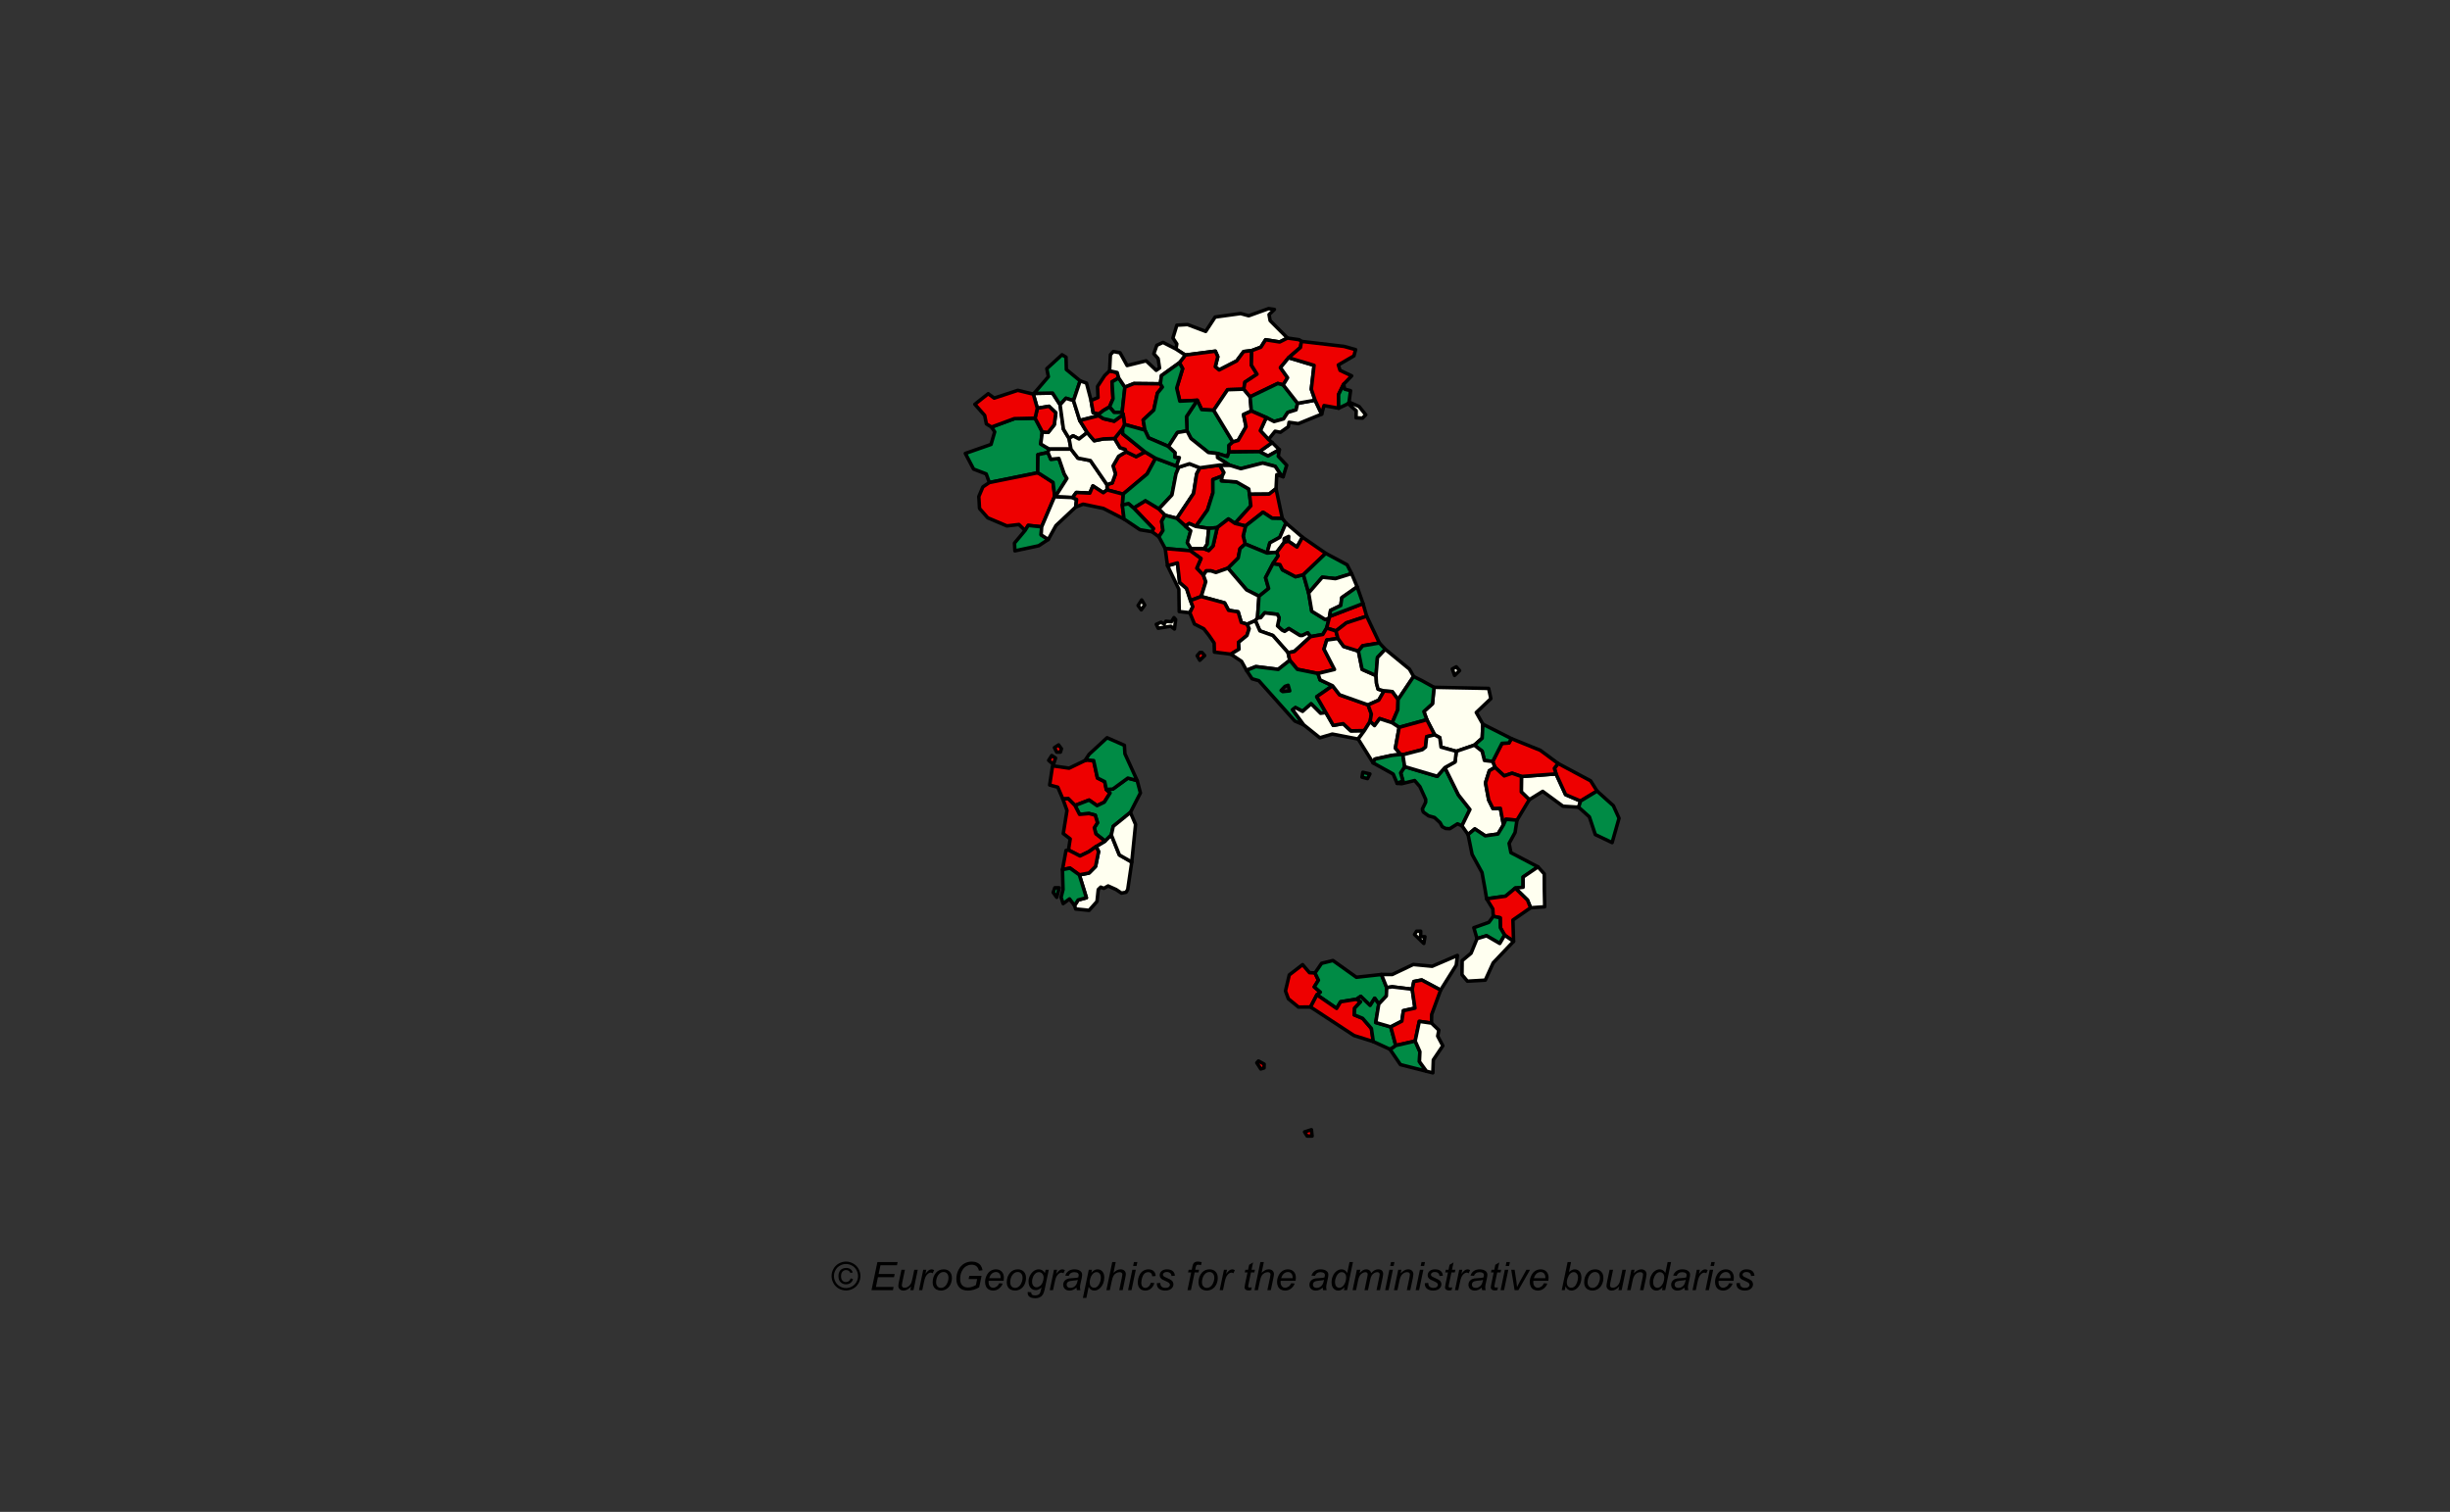 <?xml version="1.0" encoding="UTF-8"?>
<svg xmlns="http://www.w3.org/2000/svg" xmlns:xlink="http://www.w3.org/1999/xlink" width="525pt" height="324pt" viewBox="0 0 525 324" version="1.1">
<rect x="0" y="0" width="525" height="324" fill="#333333" stroke="none"/>
<defs>
<g>
<symbol overflow="visible" id="glyph0-0">
<path style="stroke:none;" d="M 1.051 0 L 1.051 -5.25 L 5.25 -5.25 L 5.25 0 Z M 1.18 -0.133 L 5.117 -0.133 L 5.117 -5.117 L 1.18 -5.117 Z M 1.18 -0.133 "/>
</symbol>
<symbol overflow="visible" id="glyph0-1">
<path style="stroke:none;" d="M 3.438 -6.117 C 3.953 -6.117 4.461 -5.98 4.957 -5.715 C 5.449 -5.445 5.832 -5.066 6.113 -4.57 C 6.387 -4.074 6.527 -3.555 6.531 -3.02 C 6.527 -2.48 6.391 -1.969 6.121 -1.48 C 5.848 -0.984 5.465 -0.602 4.977 -0.332 C 4.484 -0.062 3.973 0.07 3.438 0.074 C 2.898 0.07 2.383 -0.062 1.895 -0.332 C 1.402 -0.602 1.023 -0.984 0.75 -1.48 C 0.477 -1.969 0.34 -2.48 0.34 -3.02 C 0.34 -3.555 0.477 -4.074 0.754 -4.57 C 1.031 -5.066 1.418 -5.445 1.914 -5.715 C 2.406 -5.98 2.914 -6.117 3.438 -6.117 Z M 3.438 -5.602 C 3 -5.602 2.578 -5.488 2.168 -5.266 C 1.754 -5.043 1.43 -4.727 1.199 -4.312 C 0.965 -3.898 0.848 -3.465 0.852 -3.02 C 0.848 -2.57 0.965 -2.145 1.195 -1.738 C 1.422 -1.328 1.738 -1.008 2.152 -0.781 C 2.559 -0.547 2.988 -0.434 3.438 -0.438 C 3.879 -0.434 4.305 -0.547 4.719 -0.781 C 5.125 -1.008 5.445 -1.328 5.676 -1.738 C 5.898 -2.145 6.012 -2.57 6.016 -3.02 C 6.012 -3.465 5.895 -3.898 5.668 -4.312 C 5.434 -4.727 5.113 -5.043 4.703 -5.266 C 4.289 -5.488 3.867 -5.602 3.438 -5.602 Z M 4.43 -2.52 L 4.934 -2.371 C 4.852 -2.027 4.676 -1.754 4.41 -1.551 C 4.141 -1.344 3.816 -1.242 3.441 -1.246 C 2.957 -1.242 2.566 -1.398 2.266 -1.715 C 1.965 -2.023 1.816 -2.457 1.816 -3.012 C 1.816 -3.371 1.883 -3.684 2.02 -3.949 C 2.156 -4.215 2.352 -4.414 2.605 -4.555 C 2.855 -4.688 3.145 -4.758 3.473 -4.758 C 3.836 -4.758 4.137 -4.668 4.379 -4.496 C 4.617 -4.32 4.781 -4.086 4.871 -3.789 L 4.383 -3.672 C 4.301 -3.871 4.18 -4.023 4.02 -4.133 C 3.859 -4.238 3.672 -4.293 3.457 -4.297 C 3.141 -4.293 2.879 -4.184 2.68 -3.961 C 2.473 -3.734 2.371 -3.414 2.375 -3 C 2.371 -2.578 2.469 -2.258 2.664 -2.047 C 2.855 -1.828 3.105 -1.723 3.414 -1.727 C 3.656 -1.723 3.871 -1.793 4.059 -1.938 C 4.242 -2.078 4.367 -2.273 4.43 -2.52 Z M 4.43 -2.52 "/>
</symbol>
<symbol overflow="visible" id="glyph0-2">
<path style="stroke:none;" d=""/>
</symbol>
<symbol overflow="visible" id="glyph0-3">
<path style="stroke:none;" d="M 0.379 0 L 1.637 -6.012 L 5.977 -6.012 L 5.832 -5.328 L 2.297 -5.328 L 1.902 -3.457 L 5.348 -3.457 L 5.203 -2.773 L 1.758 -2.773 L 1.324 -0.68 L 5.109 -0.68 L 4.969 0 Z M 0.379 0 "/>
</symbol>
<symbol overflow="visible" id="glyph0-4">
<path style="stroke:none;" d="M 3.254 -0.789 C 2.727 -0.199 2.191 0.094 1.648 0.098 C 1.309 0.094 1.039 0 0.832 -0.191 C 0.625 -0.383 0.52 -0.617 0.523 -0.898 C 0.52 -1.078 0.566 -1.395 0.664 -1.84 L 1.188 -4.355 L 1.934 -4.355 L 1.348 -1.57 C 1.301 -1.336 1.277 -1.156 1.277 -1.031 C 1.277 -0.867 1.324 -0.738 1.426 -0.645 C 1.52 -0.551 1.668 -0.504 1.867 -0.508 C 2.074 -0.504 2.277 -0.555 2.477 -0.66 C 2.672 -0.758 2.844 -0.895 2.988 -1.07 C 3.129 -1.238 3.246 -1.441 3.34 -1.68 C 3.398 -1.828 3.465 -2.094 3.547 -2.473 L 3.941 -4.355 L 4.684 -4.355 L 3.773 0 L 3.09 0 Z M 3.254 -0.789 "/>
</symbol>
<symbol overflow="visible" id="glyph0-5">
<path style="stroke:none;" d="M 0.277 0 L 1.188 -4.355 L 1.844 -4.355 L 1.66 -3.465 C 1.879 -3.797 2.098 -4.047 2.316 -4.211 C 2.527 -4.371 2.75 -4.453 2.977 -4.453 C 3.125 -4.453 3.305 -4.398 3.523 -4.293 L 3.219 -3.605 C 3.086 -3.695 2.945 -3.742 2.797 -3.746 C 2.531 -3.742 2.266 -3.598 1.996 -3.309 C 1.719 -3.016 1.504 -2.496 1.352 -1.746 L 0.984 0 Z M 0.277 0 "/>
</symbol>
<symbol overflow="visible" id="glyph0-6">
<path style="stroke:none;" d="M 0.41 -1.652 C 0.41 -2.504 0.66 -3.207 1.16 -3.766 C 1.574 -4.223 2.113 -4.453 2.785 -4.453 C 3.309 -4.453 3.734 -4.289 4.055 -3.961 C 4.375 -3.633 4.535 -3.188 4.535 -2.633 C 4.535 -2.129 4.434 -1.664 4.23 -1.234 C 4.027 -0.801 3.738 -0.473 3.367 -0.246 C 2.992 -0.02 2.602 0.094 2.191 0.098 C 1.848 0.094 1.535 0.023 1.262 -0.117 C 0.98 -0.262 0.77 -0.465 0.629 -0.734 C 0.48 -0.996 0.41 -1.305 0.41 -1.652 Z M 1.152 -1.727 C 1.148 -1.316 1.246 -1.004 1.445 -0.793 C 1.641 -0.578 1.891 -0.473 2.199 -0.477 C 2.355 -0.473 2.512 -0.504 2.668 -0.57 C 2.82 -0.633 2.965 -0.73 3.102 -0.863 C 3.234 -0.992 3.352 -1.145 3.445 -1.312 C 3.539 -1.48 3.613 -1.66 3.676 -1.859 C 3.754 -2.125 3.797 -2.387 3.801 -2.637 C 3.797 -3.027 3.699 -3.332 3.504 -3.551 C 3.305 -3.77 3.055 -3.879 2.758 -3.879 C 2.52 -3.879 2.305 -3.82 2.117 -3.711 C 1.922 -3.598 1.75 -3.438 1.602 -3.227 C 1.445 -3.012 1.332 -2.762 1.262 -2.48 C 1.184 -2.195 1.148 -1.945 1.152 -1.727 Z M 1.152 -1.727 "/>
</symbol>
<symbol overflow="visible" id="glyph0-7">
<path style="stroke:none;" d="M 3.441 -2.371 L 3.586 -3.051 L 6.219 -3.051 L 5.707 -0.602 C 5.371 -0.395 4.992 -0.227 4.57 -0.094 C 4.148 0.035 3.73 0.098 3.32 0.102 C 2.441 0.098 1.789 -0.16 1.363 -0.688 C 0.996 -1.133 0.812 -1.707 0.816 -2.406 C 0.812 -3.129 0.973 -3.785 1.293 -4.379 C 1.609 -4.965 2.012 -5.402 2.5 -5.691 C 2.98 -5.973 3.52 -6.117 4.117 -6.117 C 4.543 -6.117 4.926 -6.039 5.266 -5.883 C 5.602 -5.727 5.859 -5.52 6.043 -5.262 C 6.223 -5.004 6.355 -4.668 6.434 -4.254 L 5.648 -4.168 C 5.562 -4.574 5.387 -4.891 5.121 -5.113 C 4.855 -5.332 4.512 -5.441 4.094 -5.445 C 3.656 -5.441 3.25 -5.324 2.875 -5.09 C 2.496 -4.852 2.195 -4.496 1.969 -4.02 C 1.742 -3.543 1.629 -3 1.633 -2.395 C 1.629 -1.789 1.777 -1.332 2.078 -1.023 C 2.375 -0.715 2.785 -0.562 3.312 -0.562 C 3.832 -0.562 4.395 -0.734 5 -1.078 L 5.27 -2.371 Z M 3.441 -2.371 "/>
</symbol>
<symbol overflow="visible" id="glyph0-8">
<path style="stroke:none;" d="M 3.477 -1.48 L 4.199 -1.406 C 4.094 -1.047 3.855 -0.707 3.484 -0.387 C 3.109 -0.066 2.664 0.094 2.148 0.098 C 1.824 0.094 1.527 0.023 1.258 -0.125 C 0.988 -0.27 0.785 -0.488 0.645 -0.773 C 0.504 -1.059 0.434 -1.383 0.434 -1.746 C 0.434 -2.223 0.543 -2.684 0.762 -3.129 C 0.98 -3.574 1.266 -3.906 1.617 -4.125 C 1.969 -4.344 2.348 -4.453 2.758 -4.453 C 3.273 -4.453 3.688 -4.289 4 -3.969 C 4.309 -3.641 4.465 -3.203 4.465 -2.648 C 4.465 -2.434 4.445 -2.215 4.41 -1.992 L 1.203 -1.992 C 1.188 -1.906 1.184 -1.828 1.184 -1.762 C 1.184 -1.352 1.277 -1.039 1.465 -0.828 C 1.652 -0.609 1.879 -0.504 2.152 -0.508 C 2.402 -0.504 2.652 -0.586 2.902 -0.758 C 3.145 -0.922 3.336 -1.164 3.477 -1.48 Z M 1.32 -2.559 L 3.766 -2.559 C 3.766 -2.633 3.766 -2.688 3.77 -2.723 C 3.766 -3.094 3.672 -3.379 3.488 -3.578 C 3.301 -3.773 3.062 -3.871 2.773 -3.875 C 2.453 -3.871 2.164 -3.762 1.902 -3.547 C 1.641 -3.324 1.445 -2.996 1.32 -2.559 Z M 1.32 -2.559 "/>
</symbol>
<symbol overflow="visible" id="glyph0-9">
<path style="stroke:none;" d="M 0.238 0.395 L 0.988 0.465 C 0.98 0.629 1 0.758 1.051 0.844 C 1.094 0.93 1.168 0.996 1.27 1.043 C 1.402 1.102 1.578 1.129 1.793 1.133 C 2.238 1.129 2.559 1.016 2.762 0.785 C 2.887 0.629 3.008 0.289 3.117 -0.234 L 3.191 -0.586 C 2.805 -0.195 2.395 0 1.961 0 C 1.52 0 1.152 -0.16 0.855 -0.484 C 0.559 -0.809 0.41 -1.27 0.41 -1.863 C 0.41 -2.352 0.527 -2.801 0.762 -3.211 C 0.996 -3.621 1.273 -3.93 1.594 -4.141 C 1.914 -4.348 2.246 -4.453 2.594 -4.453 C 3.16 -4.453 3.602 -4.18 3.914 -3.641 L 4.059 -4.355 L 4.742 -4.355 L 3.863 -0.152 C 3.762 0.309 3.637 0.668 3.484 0.93 C 3.328 1.184 3.113 1.383 2.836 1.527 C 2.555 1.668 2.234 1.738 1.875 1.742 C 1.523 1.738 1.219 1.695 0.969 1.605 C 0.711 1.516 0.523 1.383 0.402 1.211 C 0.277 1.035 0.215 0.836 0.219 0.613 C 0.215 0.543 0.223 0.469 0.238 0.395 Z M 1.164 -1.926 C 1.16 -1.625 1.188 -1.402 1.25 -1.254 C 1.328 -1.043 1.445 -0.879 1.602 -0.77 C 1.75 -0.656 1.922 -0.602 2.109 -0.605 C 2.352 -0.602 2.59 -0.688 2.832 -0.863 C 3.07 -1.031 3.266 -1.297 3.418 -1.656 C 3.562 -2.012 3.637 -2.355 3.641 -2.684 C 3.637 -3.039 3.539 -3.32 3.344 -3.535 C 3.145 -3.746 2.898 -3.855 2.609 -3.855 C 2.422 -3.855 2.246 -3.805 2.082 -3.707 C 1.91 -3.609 1.754 -3.461 1.609 -3.266 C 1.461 -3.062 1.352 -2.828 1.277 -2.555 C 1.199 -2.277 1.16 -2.066 1.164 -1.926 Z M 1.164 -1.926 "/>
</symbol>
<symbol overflow="visible" id="glyph0-10">
<path style="stroke:none;" d="M 3.215 -0.543 C 2.953 -0.32 2.707 -0.156 2.473 -0.055 C 2.234 0.047 1.98 0.094 1.711 0.098 C 1.305 0.094 0.977 -0.02 0.734 -0.254 C 0.484 -0.488 0.363 -0.793 0.367 -1.164 C 0.363 -1.406 0.418 -1.621 0.535 -1.809 C 0.645 -1.992 0.793 -2.145 0.977 -2.262 C 1.156 -2.375 1.379 -2.457 1.648 -2.508 C 1.812 -2.539 2.129 -2.562 2.598 -2.582 C 3.059 -2.602 3.395 -2.652 3.602 -2.73 C 3.656 -2.934 3.684 -3.102 3.688 -3.234 C 3.684 -3.406 3.621 -3.539 3.5 -3.641 C 3.32 -3.773 3.07 -3.844 2.742 -3.848 C 2.43 -3.844 2.172 -3.773 1.977 -3.641 C 1.773 -3.5 1.633 -3.305 1.547 -3.051 L 0.797 -3.117 C 0.945 -3.547 1.188 -3.875 1.523 -4.109 C 1.855 -4.336 2.273 -4.453 2.781 -4.453 C 3.316 -4.453 3.742 -4.324 4.059 -4.07 C 4.297 -3.875 4.418 -3.625 4.422 -3.32 C 4.418 -3.086 4.383 -2.816 4.32 -2.516 L 4.078 -1.43 C 4 -1.086 3.961 -0.805 3.961 -0.59 C 3.961 -0.453 3.988 -0.258 4.051 0 L 3.301 0 C 3.254 -0.141 3.227 -0.32 3.215 -0.543 Z M 3.492 -2.207 C 3.387 -2.164 3.273 -2.133 3.156 -2.109 C 3.035 -2.086 2.836 -2.062 2.559 -2.043 C 2.125 -2 1.82 -1.949 1.645 -1.895 C 1.465 -1.832 1.332 -1.738 1.242 -1.613 C 1.148 -1.48 1.102 -1.34 1.105 -1.188 C 1.102 -0.98 1.172 -0.809 1.32 -0.676 C 1.461 -0.539 1.668 -0.473 1.938 -0.477 C 2.18 -0.473 2.414 -0.539 2.645 -0.672 C 2.867 -0.801 3.047 -0.98 3.18 -1.215 C 3.309 -1.441 3.414 -1.773 3.492 -2.207 Z M 3.492 -2.207 "/>
</symbol>
<symbol overflow="visible" id="glyph0-11">
<path style="stroke:none;" d="M -0.086 1.668 L 1.172 -4.355 L 1.859 -4.355 L 1.73 -3.75 C 1.98 -4.016 2.211 -4.199 2.414 -4.301 C 2.613 -4.402 2.824 -4.453 3.051 -4.453 C 3.465 -4.453 3.809 -4.301 4.086 -4 C 4.355 -3.695 4.492 -3.262 4.496 -2.703 C 4.492 -2.246 4.418 -1.832 4.27 -1.461 C 4.117 -1.086 3.934 -0.789 3.715 -0.562 C 3.496 -0.336 3.273 -0.168 3.051 -0.062 C 2.824 0.043 2.594 0.094 2.363 0.098 C 1.836 0.094 1.434 -0.168 1.148 -0.695 L 0.656 1.668 Z M 1.383 -1.781 C 1.383 -1.453 1.406 -1.227 1.453 -1.102 C 1.52 -0.922 1.629 -0.777 1.789 -0.672 C 1.941 -0.559 2.121 -0.504 2.328 -0.508 C 2.75 -0.504 3.098 -0.742 3.363 -1.227 C 3.625 -1.703 3.754 -2.195 3.758 -2.699 C 3.754 -3.066 3.668 -3.352 3.492 -3.555 C 3.312 -3.754 3.094 -3.855 2.836 -3.855 C 2.645 -3.855 2.469 -3.805 2.309 -3.703 C 2.145 -3.602 1.992 -3.453 1.859 -3.258 C 1.719 -3.059 1.605 -2.816 1.516 -2.531 C 1.426 -2.242 1.383 -1.992 1.383 -1.781 Z M 1.383 -1.781 "/>
</symbol>
<symbol overflow="visible" id="glyph0-12">
<path style="stroke:none;" d="M 0.277 0 L 1.535 -6.012 L 2.277 -6.012 L 1.797 -3.703 C 2.07 -3.969 2.328 -4.16 2.566 -4.277 C 2.805 -4.395 3.047 -4.453 3.301 -4.453 C 3.66 -4.453 3.941 -4.355 4.141 -4.168 C 4.34 -3.973 4.441 -3.723 4.441 -3.418 C 4.441 -3.262 4.398 -2.98 4.312 -2.57 L 3.773 0 L 3.031 0 L 3.586 -2.637 C 3.664 -3.02 3.703 -3.258 3.703 -3.359 C 3.703 -3.5 3.652 -3.617 3.555 -3.707 C 3.457 -3.797 3.316 -3.844 3.129 -3.844 C 2.859 -3.844 2.602 -3.773 2.359 -3.633 C 2.113 -3.492 1.922 -3.297 1.789 -3.055 C 1.648 -2.805 1.523 -2.41 1.41 -1.871 L 1.02 0 Z M 0.277 0 "/>
</symbol>
<symbol overflow="visible" id="glyph0-13">
<path style="stroke:none;" d="M 1.332 -5.172 L 1.508 -6.012 L 2.246 -6.012 L 2.07 -5.172 Z M 0.25 0 L 1.16 -4.355 L 1.902 -4.355 L 0.992 0 Z M 0.25 0 "/>
</symbol>
<symbol overflow="visible" id="glyph0-14">
<path style="stroke:none;" d="M 3.285 -1.586 L 4.027 -1.508 C 3.84 -0.961 3.578 -0.559 3.234 -0.297 C 2.891 -0.035 2.5 0.094 2.062 0.098 C 1.586 0.094 1.199 -0.055 0.91 -0.359 C 0.613 -0.664 0.469 -1.094 0.473 -1.645 C 0.469 -2.117 0.562 -2.586 0.754 -3.047 C 0.941 -3.508 1.211 -3.855 1.562 -4.094 C 1.91 -4.332 2.312 -4.453 2.77 -4.453 C 3.234 -4.453 3.605 -4.32 3.879 -4.059 C 4.152 -3.793 4.289 -3.445 4.289 -3.012 L 3.559 -2.961 C 3.551 -3.234 3.473 -3.453 3.32 -3.609 C 3.16 -3.766 2.953 -3.844 2.699 -3.844 C 2.398 -3.844 2.141 -3.746 1.922 -3.559 C 1.703 -3.367 1.531 -3.082 1.406 -2.699 C 1.281 -2.312 1.219 -1.941 1.223 -1.59 C 1.219 -1.215 1.301 -0.938 1.469 -0.754 C 1.629 -0.566 1.832 -0.473 2.074 -0.477 C 2.316 -0.473 2.547 -0.566 2.766 -0.75 C 2.984 -0.93 3.156 -1.207 3.285 -1.586 Z M 3.285 -1.586 "/>
</symbol>
<symbol overflow="visible" id="glyph0-15">
<path style="stroke:none;" d="M 0.348 -1.488 L 1.09 -1.535 C 1.09 -1.32 1.121 -1.137 1.188 -0.988 C 1.254 -0.836 1.375 -0.711 1.551 -0.617 C 1.727 -0.52 1.934 -0.473 2.168 -0.477 C 2.496 -0.473 2.742 -0.539 2.906 -0.672 C 3.07 -0.801 3.152 -0.957 3.152 -1.137 C 3.152 -1.262 3.102 -1.383 3.008 -1.5 C 2.902 -1.613 2.656 -1.754 2.266 -1.926 C 1.871 -2.094 1.621 -2.211 1.512 -2.281 C 1.328 -2.391 1.188 -2.523 1.098 -2.676 C 1.004 -2.824 0.961 -3 0.961 -3.199 C 0.961 -3.543 1.098 -3.836 1.371 -4.082 C 1.645 -4.328 2.027 -4.453 2.52 -4.453 C 3.066 -4.453 3.48 -4.324 3.766 -4.074 C 4.051 -3.816 4.199 -3.484 4.211 -3.074 L 3.484 -3.027 C 3.473 -3.289 3.379 -3.496 3.207 -3.648 C 3.027 -3.801 2.781 -3.879 2.465 -3.879 C 2.203 -3.879 2.004 -3.82 1.863 -3.703 C 1.723 -3.586 1.652 -3.457 1.652 -3.32 C 1.652 -3.184 1.711 -3.062 1.836 -2.961 C 1.914 -2.887 2.129 -2.777 2.473 -2.633 C 3.043 -2.383 3.398 -2.191 3.547 -2.051 C 3.781 -1.824 3.902 -1.547 3.902 -1.223 C 3.902 -1.004 3.836 -0.793 3.703 -0.586 C 3.57 -0.375 3.367 -0.207 3.094 -0.086 C 2.82 0.035 2.5 0.094 2.133 0.098 C 1.629 0.094 1.199 -0.027 0.848 -0.273 C 0.492 -0.52 0.324 -0.926 0.348 -1.488 Z M 0.348 -1.488 "/>
</symbol>
<symbol overflow="visible" id="glyph0-16">
<path style="stroke:none;" d="M 0.383 0 L 1.172 -3.781 L 0.508 -3.781 L 0.629 -4.355 L 1.293 -4.355 L 1.418 -4.977 C 1.48 -5.281 1.547 -5.504 1.621 -5.641 C 1.688 -5.777 1.801 -5.891 1.961 -5.98 C 2.117 -6.07 2.332 -6.117 2.605 -6.117 C 2.789 -6.117 3.062 -6.074 3.426 -5.996 L 3.289 -5.348 C 3.031 -5.41 2.82 -5.441 2.656 -5.445 C 2.508 -5.441 2.398 -5.406 2.328 -5.336 C 2.25 -5.262 2.188 -5.09 2.133 -4.824 L 2.035 -4.355 L 2.863 -4.355 L 2.742 -3.781 L 1.914 -3.781 L 1.125 0 Z M 0.383 0 "/>
</symbol>
<symbol overflow="visible" id="glyph0-17">
<path style="stroke:none;" d="M 2.016 -0.602 L 1.891 0.004 C 1.711 0.047 1.539 0.07 1.375 0.074 C 1.074 0.07 0.84 0 0.668 -0.145 C 0.535 -0.25 0.469 -0.398 0.473 -0.59 C 0.469 -0.684 0.504 -0.902 0.578 -1.25 L 1.105 -3.781 L 0.52 -3.781 L 0.641 -4.355 L 1.227 -4.355 L 1.453 -5.426 L 2.301 -5.938 L 1.969 -4.355 L 2.699 -4.355 L 2.574 -3.781 L 1.852 -3.781 L 1.344 -1.375 C 1.277 -1.066 1.246 -0.883 1.25 -0.824 C 1.246 -0.734 1.273 -0.668 1.324 -0.621 C 1.375 -0.574 1.457 -0.551 1.574 -0.555 C 1.734 -0.551 1.883 -0.566 2.016 -0.602 Z M 2.016 -0.602 "/>
</symbol>
<symbol overflow="visible" id="glyph0-18">
<path style="stroke:none;" d="M 3.215 -0.633 C 2.789 -0.148 2.348 0.094 1.887 0.098 C 1.473 0.094 1.125 -0.055 0.852 -0.359 C 0.574 -0.66 0.438 -1.105 0.441 -1.688 C 0.438 -2.215 0.547 -2.695 0.766 -3.137 C 0.98 -3.574 1.254 -3.906 1.582 -4.125 C 1.91 -4.344 2.238 -4.453 2.566 -4.453 C 3.105 -4.453 3.512 -4.191 3.793 -3.672 L 4.285 -6.012 L 5.023 -6.012 L 3.77 0 L 3.086 0 Z M 1.18 -1.824 C 1.176 -1.52 1.207 -1.281 1.27 -1.105 C 1.328 -0.93 1.43 -0.785 1.578 -0.668 C 1.719 -0.551 1.895 -0.492 2.102 -0.496 C 2.434 -0.492 2.738 -0.668 3.016 -1.02 C 3.379 -1.484 3.562 -2.059 3.562 -2.742 C 3.562 -3.086 3.473 -3.355 3.293 -3.551 C 3.113 -3.746 2.887 -3.844 2.613 -3.844 C 2.434 -3.844 2.27 -3.801 2.125 -3.723 C 1.977 -3.641 1.832 -3.508 1.691 -3.32 C 1.547 -3.129 1.426 -2.887 1.328 -2.594 C 1.227 -2.301 1.176 -2.043 1.18 -1.824 Z M 1.18 -1.824 "/>
</symbol>
<symbol overflow="visible" id="glyph0-19">
<path style="stroke:none;" d="M 0.273 0 L 1.184 -4.355 L 1.926 -4.355 L 1.777 -3.637 C 2.051 -3.945 2.297 -4.16 2.516 -4.277 C 2.73 -4.395 2.969 -4.453 3.223 -4.453 C 3.492 -4.453 3.719 -4.379 3.902 -4.238 C 4.082 -4.09 4.199 -3.891 4.262 -3.637 C 4.48 -3.906 4.715 -4.109 4.961 -4.25 C 5.203 -4.383 5.461 -4.453 5.734 -4.453 C 6.098 -4.453 6.371 -4.367 6.551 -4.195 C 6.73 -4.023 6.82 -3.781 6.824 -3.469 C 6.82 -3.336 6.789 -3.113 6.73 -2.805 L 6.145 0 L 5.402 0 L 6 -2.879 C 6.051 -3.109 6.074 -3.277 6.078 -3.383 C 6.074 -3.523 6.031 -3.637 5.941 -3.719 C 5.852 -3.801 5.723 -3.844 5.562 -3.844 C 5.336 -3.844 5.109 -3.773 4.883 -3.641 C 4.648 -3.504 4.473 -3.328 4.348 -3.113 C 4.223 -2.895 4.109 -2.562 4.016 -2.113 L 3.574 0 L 2.828 0 L 3.445 -2.941 C 3.488 -3.137 3.508 -3.277 3.512 -3.367 C 3.508 -3.508 3.465 -3.621 3.379 -3.711 C 3.289 -3.797 3.172 -3.844 3.031 -3.844 C 2.816 -3.844 2.598 -3.773 2.367 -3.641 C 2.137 -3.504 1.949 -3.32 1.805 -3.082 C 1.656 -2.84 1.535 -2.496 1.449 -2.059 L 1.016 0 Z M 0.273 0 "/>
</symbol>
<symbol overflow="visible" id="glyph0-20">
<path style="stroke:none;" d="M 0.277 0 L 1.188 -4.355 L 1.863 -4.355 L 1.703 -3.598 C 1.992 -3.895 2.266 -4.109 2.52 -4.246 C 2.773 -4.383 3.031 -4.453 3.301 -4.453 C 3.652 -4.453 3.93 -4.355 4.133 -4.164 C 4.328 -3.973 4.43 -3.719 4.434 -3.398 C 4.43 -3.234 4.395 -2.98 4.328 -2.637 L 3.773 0 L 3.031 0 L 3.609 -2.762 C 3.664 -3.027 3.691 -3.227 3.695 -3.355 C 3.691 -3.5 3.641 -3.617 3.543 -3.707 C 3.441 -3.797 3.297 -3.844 3.113 -3.844 C 2.73 -3.844 2.395 -3.707 2.098 -3.434 C 1.801 -3.16 1.582 -2.691 1.445 -2.027 L 1.02 0 Z M 0.277 0 "/>
</symbol>
<symbol overflow="visible" id="glyph0-21">
<path style="stroke:none;" d="M 1.379 0 L 0.664 -4.355 L 1.387 -4.355 L 1.758 -1.957 C 1.797 -1.691 1.848 -1.262 1.91 -0.672 C 2.051 -0.98 2.23 -1.336 2.457 -1.734 L 3.914 -4.355 L 4.695 -4.355 L 2.203 0 Z M 1.379 0 "/>
</symbol>
<symbol overflow="visible" id="glyph0-22">
<path style="stroke:none;" d="M 0.277 0 L 1.535 -6.012 L 2.277 -6.012 L 1.828 -3.863 C 2.062 -4.074 2.273 -4.227 2.469 -4.32 C 2.656 -4.406 2.855 -4.453 3.066 -4.453 C 3.473 -4.453 3.812 -4.301 4.086 -3.996 C 4.355 -3.691 4.492 -3.25 4.496 -2.676 C 4.492 -2.289 4.438 -1.938 4.332 -1.617 C 4.219 -1.297 4.086 -1.027 3.926 -0.809 C 3.762 -0.59 3.594 -0.414 3.426 -0.289 C 3.25 -0.156 3.074 -0.062 2.895 0 C 2.715 0.062 2.539 0.094 2.375 0.098 C 2.086 0.094 1.836 0.02 1.617 -0.129 C 1.398 -0.277 1.227 -0.508 1.102 -0.824 L 0.93 0 Z M 1.379 -1.789 L 1.375 -1.648 C 1.371 -1.273 1.461 -0.992 1.641 -0.797 C 1.816 -0.602 2.035 -0.504 2.305 -0.508 C 2.562 -0.504 2.801 -0.594 3.02 -0.781 C 3.234 -0.961 3.414 -1.246 3.555 -1.633 C 3.691 -2.016 3.762 -2.371 3.766 -2.699 C 3.762 -3.062 3.672 -3.348 3.5 -3.551 C 3.32 -3.754 3.105 -3.855 2.848 -3.855 C 2.578 -3.855 2.332 -3.75 2.109 -3.543 C 1.883 -3.336 1.695 -3.02 1.547 -2.594 C 1.434 -2.27 1.375 -2 1.379 -1.789 Z M 1.379 -1.789 "/>
</symbol>
</g>
</defs>
<g id="surface46">
<path style="fill-rule:evenodd;fill:rgb(0%,54.51%,27.059%);fill-opacity:1;stroke-width:0.75;stroke-linecap:round;stroke-linejoin:round;stroke:rgb(0%,0%,0%);stroke-opacity:1;stroke-miterlimit:10;" d="M 309.617 164.496 L 312.52 170.359 L 314.984 173.48 L 313.273 176.973 L 312.32 176.551 L 310.668 177.598 L 309.773 177.547 L 309.047 177.156 L 308.594 176.309 L 307.387 175.191 L 306.121 174.84 L 304.98 174.02 L 304.793 173.367 L 305.5 171.934 L 305.508 171.316 L 304.266 168.582 L 303.141 167.273 L 300.355 167.953 L 299.387 167.879 L 300.621 167.348 L 300.137 165.637 L 301.004 164.297 L 307.98 166.367 Z M 309.617 164.496 "/>
<path style="fill-rule:evenodd;fill:rgb(100%,100%,94.118%);fill-opacity:1;stroke-width:0.75;stroke-linecap:round;stroke-linejoin:round;stroke:rgb(0%,0%,0%);stroke-opacity:1;stroke-miterlimit:10;" d="M 338.695 171.668 L 338.281 172.992 L 334.922 172.777 L 330.578 169.594 L 327.703 171.379 L 325.992 169.711 L 326.023 166.402 L 333.445 165.855 L 335.477 170.289 Z M 338.695 171.668 "/>
<path style="fill-rule:evenodd;fill:rgb(93.333%,0%,0%);fill-opacity:1;stroke-width:0.75;stroke-linecap:round;stroke-linejoin:round;stroke:rgb(0%,0%,0%);stroke-opacity:1;stroke-miterlimit:10;" d="M 342.223 169.527 L 338.695 171.668 L 335.477 170.289 L 333.445 165.855 L 333.078 164.66 L 333.859 163.602 L 340.855 167.34 Z M 342.223 169.527 "/>
<path style="fill-rule:evenodd;fill:rgb(0%,54.51%,27.059%);fill-opacity:1;stroke-width:0.75;stroke-linecap:round;stroke-linejoin:round;stroke:rgb(0%,0%,0%);stroke-opacity:1;stroke-miterlimit:10;" d="M 338.281 172.992 L 338.695 171.668 L 342.223 169.527 L 345.719 172.664 L 346.938 175.352 L 345.453 180.578 L 341.848 178.852 L 340.582 175.059 Z M 338.281 172.992 "/>
<path style="fill-rule:evenodd;fill:rgb(100%,100%,94.118%);fill-opacity:1;stroke-width:0.75;stroke-linecap:round;stroke-linejoin:round;stroke:rgb(0%,0%,0%);stroke-opacity:1;stroke-miterlimit:10;" d="M 315.934 159.691 L 312.07 161.016 L 308.793 160.109 L 308.523 158.07 L 307.422 157.48 L 305.75 154.238 L 305.113 152.488 L 305.527 152.109 L 306.336 151.371 L 306.957 150.809 L 307.293 147.297 L 318.992 147.531 L 319.473 149.723 L 317.734 151.371 L 316.957 152.109 L 316.348 152.688 L 317.758 155.195 L 317.613 158.203 Z M 315.934 159.691 "/>
<path style="fill-rule:evenodd;fill:rgb(100%,100%,94.118%);fill-opacity:1;stroke-width:0.75;stroke-linecap:round;stroke-linejoin:round;stroke:rgb(0%,0%,0%);stroke-opacity:1;stroke-miterlimit:10;" d="M 312.77 143.707 L 311.699 144.75 L 311.207 143.363 L 312.062 142.906 Z M 312.77 143.707 "/>
<path style="fill-rule:evenodd;fill:rgb(93.333%,0%,0%);fill-opacity:1;stroke-width:0.75;stroke-linecap:round;stroke-linejoin:round;stroke:rgb(0%,0%,0%);stroke-opacity:1;stroke-miterlimit:10;" d="M 333.859 163.602 L 333.078 164.66 L 333.445 165.855 L 326.023 166.402 L 324.016 165.707 L 322.332 166.277 L 320.348 164.449 L 319.855 163.195 L 321.855 159.297 L 323.344 159.223 L 323.867 158.281 L 330.078 160.801 Z M 333.859 163.602 "/>
<path style="fill-rule:evenodd;fill:rgb(0%,54.51%,27.059%);fill-opacity:1;stroke-width:0.75;stroke-linecap:round;stroke-linejoin:round;stroke:rgb(0%,0%,0%);stroke-opacity:1;stroke-miterlimit:10;" d="M 323.867 158.281 L 323.344 159.223 L 321.855 159.297 L 319.855 163.195 L 318.09 162.973 L 317.598 160.988 L 315.934 159.691 L 317.613 158.203 L 317.758 155.195 Z M 323.867 158.281 "/>
<path style="fill-rule:evenodd;fill:rgb(100%,100%,94.118%);fill-opacity:1;stroke-width:0.75;stroke-linecap:round;stroke-linejoin:round;stroke:rgb(0%,0%,0%);stroke-opacity:1;stroke-miterlimit:10;" d="M 319.855 163.195 L 320.348 164.449 L 319.148 165.172 L 318.324 167.762 L 319.008 171.43 L 319.922 173.277 L 321.508 173.215 L 322.172 176.773 L 320.988 178.734 L 318.266 179.121 L 316.031 177.641 L 314.586 178.852 L 313.273 176.973 L 314.984 173.48 L 312.52 170.359 L 309.617 164.496 L 311.789 163.285 L 312.07 161.016 L 315.934 159.691 L 317.598 160.988 L 318.09 162.973 Z M 319.855 163.195 "/>
<path style="fill-rule:evenodd;fill:rgb(93.333%,0%,0%);fill-opacity:1;stroke-width:0.75;stroke-linecap:round;stroke-linejoin:round;stroke:rgb(0%,0%,0%);stroke-opacity:1;stroke-miterlimit:10;" d="M 326.023 166.402 L 325.992 169.711 L 327.703 171.379 L 325.07 175.77 L 322.691 175.582 L 322.172 176.773 L 321.508 173.215 L 319.922 173.277 L 319.008 171.43 L 318.324 167.762 L 319.148 165.172 L 320.348 164.449 L 322.332 166.277 L 324.016 165.707 Z M 326.023 166.402 "/>
<path style="fill-rule:evenodd;fill:rgb(0%,54.51%,27.059%);fill-opacity:1;stroke-width:0.75;stroke-linecap:round;stroke-linejoin:round;stroke:rgb(0%,0%,0%);stroke-opacity:1;stroke-miterlimit:10;" d="M 325.07 175.77 L 324.66 178.41 L 323.379 180.742 L 323.77 182.73 L 329.566 185.777 L 326.383 187.949 L 326.387 190.141 L 324.703 190.336 L 322.629 192.055 L 318.566 192.625 L 318.199 190.434 L 317.57 186.98 L 315.449 183.102 L 314.586 178.852 L 316.031 177.641 L 318.266 179.121 L 320.988 178.734 L 322.172 176.773 L 322.691 175.582 Z M 325.07 175.77 "/>
<path style="fill-rule:evenodd;fill:rgb(100%,100%,94.118%);fill-opacity:1;stroke-width:0.75;stroke-linecap:round;stroke-linejoin:round;stroke:rgb(0%,0%,0%);stroke-opacity:1;stroke-miterlimit:10;" d="M 327.98 194.543 L 327.324 192.887 L 324.703 190.336 L 326.387 190.141 L 326.383 187.949 L 329.566 185.777 L 330.914 187.27 L 330.926 190.434 L 331.008 194.328 Z M 327.98 194.543 "/>
<path style="fill-rule:evenodd;fill:rgb(93.333%,0%,0%);fill-opacity:1;stroke-width:0.75;stroke-linecap:round;stroke-linejoin:round;stroke:rgb(0%,0%,0%);stroke-opacity:1;stroke-miterlimit:10;" d="M 327.98 194.543 L 324.199 197.168 L 324.336 201.746 L 322.422 200.418 L 321.5 198.812 L 321.461 196.684 L 319.988 196.379 L 319.891 194.781 L 318.566 192.625 L 322.629 192.055 L 324.703 190.336 L 327.324 192.887 Z M 327.98 194.543 "/>
<path style="fill-rule:evenodd;fill:rgb(0%,54.51%,27.059%);fill-opacity:1;stroke-width:0.75;stroke-linecap:round;stroke-linejoin:round;stroke:rgb(0%,0%,0%);stroke-opacity:1;stroke-miterlimit:10;" d="M 322.422 200.418 L 321.379 202.191 L 318.547 200.543 L 316.508 201.16 L 315.82 198.809 L 319.055 197.656 L 319.988 196.379 L 321.461 196.684 L 321.5 198.812 Z M 322.422 200.418 "/>
<path style="fill-rule:evenodd;fill:rgb(100%,100%,94.118%);fill-opacity:1;stroke-width:0.75;stroke-linecap:round;stroke-linejoin:round;stroke:rgb(0%,0%,0%);stroke-opacity:1;stroke-miterlimit:10;" d="M 324.336 201.746 L 319.961 206.355 L 318.277 210.051 L 314.449 210.273 L 313.285 208.895 L 313.32 205.867 L 315.234 204.277 L 316.508 201.16 L 318.547 200.543 L 321.379 202.191 L 322.422 200.418 Z M 324.336 201.746 "/>
<path style="fill-rule:evenodd;fill:rgb(93.333%,0%,0%);fill-opacity:1;stroke-width:0.75;stroke-linecap:round;stroke-linejoin:round;stroke:rgb(0%,0%,0%);stroke-opacity:1;stroke-miterlimit:10;" d="M 280.832 215.805 L 278.242 215.82 L 276.078 214.051 L 275.461 212.367 L 276.273 208.93 L 279.129 206.73 L 280.605 208.453 L 281.785 208.508 L 282.523 210.059 L 281.633 211.5 L 282.934 212.625 L 282.195 213.195 Z M 280.832 215.805 "/>
<path style="fill-rule:evenodd;fill:rgb(93.333%,0%,0%);fill-opacity:1;stroke-width:0.75;stroke-linecap:round;stroke-linejoin:round;stroke:rgb(0%,0%,0%);stroke-opacity:1;stroke-miterlimit:10;" d="M 270.867 228.863 L 270.168 229.082 L 269.32 227.77 L 269.668 227.375 L 270.891 228.047 Z M 270.867 228.863 "/>
<path style="fill-rule:evenodd;fill:rgb(0%,54.51%,27.059%);fill-opacity:1;stroke-width:0.75;stroke-linecap:round;stroke-linejoin:round;stroke:rgb(0%,0%,0%);stroke-opacity:1;stroke-miterlimit:10;" d="M 296.023 208.836 L 297.16 211.66 L 297.074 213.441 L 295.449 215.18 L 294.578 213.926 L 293.598 215.469 L 291.578 213.531 L 290.699 214.137 L 287.27 214.691 L 286.422 216.109 L 282.195 213.195 L 282.934 212.625 L 281.633 211.5 L 282.523 210.059 L 281.785 208.508 L 283.199 206.445 L 285.629 205.844 L 290.656 209.43 Z M 296.023 208.836 "/>
<path style="fill-rule:evenodd;fill:rgb(100%,100%,94.118%);fill-opacity:1;stroke-width:0.75;stroke-linecap:round;stroke-linejoin:round;stroke:rgb(0%,0%,0%);stroke-opacity:1;stroke-miterlimit:10;" d="M 308.707 212.18 L 304.648 210.016 L 302.969 210.348 L 302.617 212.008 L 298.328 211.48 L 297.16 211.66 L 296.023 208.836 L 298.328 208.848 L 302.832 206.695 L 306.891 207.078 L 312.305 204.75 L 312.051 206.844 Z M 308.707 212.18 "/>
<path style="fill-rule:evenodd;fill:rgb(100%,100%,94.118%);fill-opacity:1;stroke-width:0.75;stroke-linecap:round;stroke-linejoin:round;stroke:rgb(0%,0%,0%);stroke-opacity:1;stroke-miterlimit:10;" d="M 304.434 199.559 L 304.418 200.75 L 305.348 200.746 L 305.102 202.184 L 303.117 200.273 L 303.551 199.562 Z M 304.434 199.559 "/>
<path style="fill-rule:evenodd;fill:rgb(93.333%,0%,0%);fill-opacity:1;stroke-width:0.75;stroke-linecap:round;stroke-linejoin:round;stroke:rgb(0%,0%,0%);stroke-opacity:1;stroke-miterlimit:10;" d="M 282.195 213.195 L 286.422 216.109 L 287.27 214.691 L 290.699 214.137 L 291.555 214.688 L 290.285 216.047 L 290.203 217.496 L 291.988 218.23 L 293.867 220.402 L 294.285 223.223 L 290.148 221.918 L 280.832 215.805 Z M 282.195 213.195 "/>
<path style="fill-rule:evenodd;fill:rgb(93.333%,0%,0%);fill-opacity:1;stroke-width:0.75;stroke-linecap:round;stroke-linejoin:round;stroke:rgb(0%,0%,0%);stroke-opacity:1;stroke-miterlimit:10;" d="M 281.016 242.105 L 281.168 243.465 L 280.098 243.457 L 279.551 242.574 Z M 281.016 242.105 "/>
<path style="fill-rule:evenodd;fill:rgb(0%,54.51%,27.059%);fill-opacity:1;stroke-width:0.75;stroke-linecap:round;stroke-linejoin:round;stroke:rgb(0%,0%,0%);stroke-opacity:1;stroke-miterlimit:10;" d="M 295.449 215.18 L 294.805 219.133 L 298.02 220.07 L 299.098 224.059 L 298.328 224.637 L 297.84 224.859 L 294.285 223.223 L 293.867 220.402 L 291.988 218.23 L 290.203 217.496 L 290.285 216.047 L 291.555 214.688 L 290.699 214.137 L 291.578 213.531 L 293.598 215.469 L 294.578 213.926 Z M 295.449 215.18 "/>
<path style="fill-rule:evenodd;fill:rgb(100%,100%,94.118%);fill-opacity:1;stroke-width:0.75;stroke-linecap:round;stroke-linejoin:round;stroke:rgb(0%,0%,0%);stroke-opacity:1;stroke-miterlimit:10;" d="M 302.617 212.008 L 303.207 216.051 L 300.73 216.594 L 300.395 218.84 L 298.02 220.07 L 294.805 219.133 L 295.449 215.18 L 297.074 213.441 L 297.16 211.66 L 298.328 211.48 Z M 302.617 212.008 "/>
<path style="fill-rule:evenodd;fill:rgb(93.333%,0%,0%);fill-opacity:1;stroke-width:0.75;stroke-linecap:round;stroke-linejoin:round;stroke:rgb(0%,0%,0%);stroke-opacity:1;stroke-miterlimit:10;" d="M 308.707 212.18 L 306.789 217.406 L 306.742 219.258 L 304.133 218.887 L 303.254 223.109 L 299.098 224.059 L 298.02 220.07 L 300.395 218.84 L 300.73 216.594 L 303.207 216.051 L 302.617 212.008 L 302.969 210.348 L 304.648 210.016 Z M 308.707 212.18 "/>
<path style="fill-rule:evenodd;fill:rgb(0%,54.51%,27.059%);fill-opacity:1;stroke-width:0.75;stroke-linecap:round;stroke-linejoin:round;stroke:rgb(0%,0%,0%);stroke-opacity:1;stroke-miterlimit:10;" d="M 305.664 229.57 L 300.09 228.152 L 297.84 224.859 L 298.328 224.637 L 299.098 224.059 L 303.254 223.109 L 304.262 225.375 L 304.168 227.512 Z M 305.664 229.57 "/>
<path style="fill-rule:evenodd;fill:rgb(100%,100%,94.118%);fill-opacity:1;stroke-width:0.75;stroke-linecap:round;stroke-linejoin:round;stroke:rgb(0%,0%,0%);stroke-opacity:1;stroke-miterlimit:10;" d="M 306.742 219.258 L 308.324 220.77 L 308.074 222.043 L 309.176 224.117 L 307.137 227.145 L 307.039 229.918 L 305.664 229.57 L 304.168 227.512 L 304.262 225.375 L 303.254 223.109 L 304.133 218.887 Z M 306.742 219.258 "/>
<path style="fill-rule:evenodd;fill:rgb(93.333%,0%,0%);fill-opacity:1;stroke-width:0.75;stroke-linecap:round;stroke-linejoin:round;stroke:rgb(0%,0%,0%);stroke-opacity:1;stroke-miterlimit:10;" d="M 237.074 169.191 L 237.875 169.945 L 236.641 171.91 L 235.09 172.656 L 233.375 171.461 L 230.355 172.621 L 228.922 171.172 L 227.75 171.227 L 226.668 168.699 L 224.926 168.23 L 225.551 164.121 L 229.098 164.625 L 232.508 162.984 L 232.922 162.859 L 234.352 162.992 L 235.168 166.727 L 236.723 167.508 Z M 237.074 169.191 "/>
<path style="fill-rule:evenodd;fill:rgb(93.333%,0%,0%);fill-opacity:1;stroke-width:0.75;stroke-linecap:round;stroke-linejoin:round;stroke:rgb(0%,0%,0%);stroke-opacity:1;stroke-miterlimit:10;" d="M 226.188 162.449 L 225.746 163.832 L 224.719 162.949 L 225.375 161.914 Z M 226.188 162.449 "/>
<path style="fill-rule:evenodd;fill:rgb(93.333%,0%,0%);fill-opacity:1;stroke-width:0.75;stroke-linecap:round;stroke-linejoin:round;stroke:rgb(0%,0%,0%);stroke-opacity:1;stroke-miterlimit:10;" d="M 227.234 161.18 L 226.438 161.191 L 225.949 160.234 L 226.836 159.637 L 227.453 160.457 Z M 227.234 161.18 "/>
<path style="fill-rule:evenodd;fill:rgb(0%,54.51%,27.059%);fill-opacity:1;stroke-width:0.75;stroke-linecap:round;stroke-linejoin:round;stroke:rgb(0%,0%,0%);stroke-opacity:1;stroke-miterlimit:10;" d="M 243.684 167.281 L 244.375 169.926 L 242.23 174.105 L 238.551 177.09 L 238.145 178.945 L 236.797 180.258 L 234.828 178.703 L 234.492 177.383 L 235.18 176.312 L 234.691 174.691 L 233.375 174.348 L 231.332 174.523 L 230.355 172.621 L 233.375 171.461 L 235.09 172.656 L 236.641 171.91 L 237.875 169.945 L 237.074 169.191 L 238.461 169.098 L 241.684 166.75 Z M 243.684 167.281 "/>
<path style="fill-rule:evenodd;fill:rgb(100%,100%,94.118%);fill-opacity:1;stroke-width:0.75;stroke-linecap:round;stroke-linejoin:round;stroke:rgb(0%,0%,0%);stroke-opacity:1;stroke-miterlimit:10;" d="M 242.523 184.742 L 241.656 190.633 L 241.297 191.215 L 240.324 191.406 L 239.168 190.633 L 237.453 189.863 L 236.531 190.383 L 235.875 190.117 L 235.344 190.633 L 235.07 193.191 L 233.375 195.094 L 230.496 194.805 L 230.262 194.059 L 231.027 192.875 L 232.797 192.398 L 232.258 190.633 L 231.285 187.488 L 233.375 187.09 L 234.766 185.684 L 235.41 182.484 L 234.875 181.414 L 236.797 180.258 L 238.145 178.945 L 239.867 183.223 Z M 242.523 184.742 "/>
<path style="fill-rule:evenodd;fill:rgb(93.333%,0%,0%);fill-opacity:1;stroke-width:0.75;stroke-linecap:round;stroke-linejoin:round;stroke:rgb(0%,0%,0%);stroke-opacity:1;stroke-miterlimit:10;" d="M 230.355 172.621 L 231.332 174.523 L 233.375 174.348 L 234.691 174.691 L 235.18 176.312 L 234.492 177.383 L 234.828 178.703 L 236.797 180.258 L 234.875 181.414 L 233.375 182.496 L 231.434 183.438 L 228.961 182.164 L 229.328 179.781 L 227.844 178.637 L 228.641 173.691 L 227.75 171.227 L 228.922 171.172 Z M 230.355 172.621 "/>
<path style="fill-rule:evenodd;fill:rgb(0%,54.51%,27.059%);fill-opacity:1;stroke-width:0.75;stroke-linecap:round;stroke-linejoin:round;stroke:rgb(0%,0%,0%);stroke-opacity:1;stroke-miterlimit:10;" d="M 243.684 167.281 L 241.684 166.75 L 238.461 169.098 L 237.074 169.191 L 236.723 167.508 L 235.168 166.727 L 234.352 162.992 L 232.922 162.859 L 232.508 162.984 L 233.375 161.66 L 237.23 158.102 L 240.941 159.727 L 241.055 161.539 Z M 243.684 167.281 "/>
<path style="fill-rule:evenodd;fill:rgb(100%,100%,94.118%);fill-opacity:1;stroke-width:0.75;stroke-linecap:round;stroke-linejoin:round;stroke:rgb(0%,0%,0%);stroke-opacity:1;stroke-miterlimit:10;" d="M 242.523 184.742 L 239.867 183.223 L 238.145 178.945 L 238.551 177.09 L 242.23 174.105 L 243.336 176.68 Z M 242.523 184.742 "/>
<path style="fill-rule:evenodd;fill:rgb(93.333%,0%,0%);fill-opacity:1;stroke-width:0.75;stroke-linecap:round;stroke-linejoin:round;stroke:rgb(0%,0%,0%);stroke-opacity:1;stroke-miterlimit:10;" d="M 231.285 187.488 L 229.285 186.047 L 227.672 186.363 L 228.434 182.258 L 228.961 182.164 L 231.434 183.438 L 233.375 182.496 L 234.875 181.414 L 235.41 182.484 L 234.766 185.684 L 233.375 187.09 Z M 231.285 187.488 "/>
<path style="fill-rule:evenodd;fill:rgb(0%,54.51%,27.059%);fill-opacity:1;stroke-width:0.75;stroke-linecap:round;stroke-linejoin:round;stroke:rgb(0%,0%,0%);stroke-opacity:1;stroke-miterlimit:10;" d="M 230.262 194.059 L 229.184 192.641 L 227.816 193.652 L 227.375 192.309 L 227.793 190.633 L 227.672 186.363 L 229.285 186.047 L 231.285 187.488 L 232.258 190.633 L 232.797 192.398 L 231.027 192.875 Z M 230.262 194.059 "/>
<path style="fill-rule:evenodd;fill:rgb(0%,54.51%,27.059%);fill-opacity:1;stroke-width:0.75;stroke-linecap:round;stroke-linejoin:round;stroke:rgb(0%,0%,0%);stroke-opacity:1;stroke-miterlimit:10;" d="M 226.953 190.262 L 226.445 192.301 L 225.688 191.27 L 226.031 190.262 Z M 226.953 190.262 "/>
<path style="fill-rule:evenodd;fill:rgb(100%,100%,94.118%);fill-opacity:1;stroke-width:0.75;stroke-linecap:round;stroke-linejoin:round;stroke:rgb(0%,0%,0%);stroke-opacity:1;stroke-miterlimit:10;" d="M 273.09 66.312 L 271.938 67.422 L 272.172 68.715 L 275.891 72.445 L 274.219 73.289 L 271.199 72.812 L 270.191 74.406 L 268.223 75.137 L 266.492 75.344 L 265.008 77.344 L 261.246 79.285 L 260.414 78.594 L 260.957 76.438 L 260.43 75.258 L 253.984 76.094 L 251.984 74.797 L 252.176 73.703 L 251.34 72.438 L 252.184 69.688 L 254.484 69.555 L 258.367 71.023 L 260.383 67.945 L 265.848 67.195 L 267.586 67.672 L 271.855 66.133 Z M 273.09 66.312 "/>
<path style="fill-rule:evenodd;fill:rgb(93.333%,0%,0%);fill-opacity:1;stroke-width:0.75;stroke-linecap:round;stroke-linejoin:round;stroke:rgb(0%,0%,0%);stroke-opacity:1;stroke-miterlimit:10;" d="M 266.523 83.402 L 263.055 83.516 L 260.078 87.922 L 257.5 87.781 L 256.559 85.785 L 252.816 85.969 L 252.152 83.16 L 253.418 79.004 L 252.727 77.746 L 253.984 76.094 L 260.43 75.258 L 260.957 76.438 L 260.414 78.594 L 261.246 79.285 L 265.008 77.344 L 266.492 75.344 L 268.223 75.137 L 268.152 78.242 L 269.359 80.195 L 266.773 81.895 Z M 266.523 83.402 "/>
<path style="fill-rule:evenodd;fill:rgb(0%,54.51%,27.059%);fill-opacity:1;stroke-width:0.75;stroke-linecap:round;stroke-linejoin:round;stroke:rgb(0%,0%,0%);stroke-opacity:1;stroke-miterlimit:10;" d="M 260.078 87.922 L 264.195 94.715 L 263.348 95.457 L 263.367 96.863 L 263 97.848 L 260.871 97.176 L 258.949 96.973 L 255.207 93.977 L 254.367 92.352 L 254.246 89.281 L 256.559 85.785 L 257.5 87.781 Z M 260.078 87.922 "/>
<path style="fill-rule:evenodd;fill:rgb(100%,100%,94.118%);fill-opacity:1;stroke-width:0.75;stroke-linecap:round;stroke-linejoin:round;stroke:rgb(0%,0%,0%);stroke-opacity:1;stroke-miterlimit:10;" d="M 267.883 85.035 L 268.145 88.078 L 266.465 88.844 L 267.016 91.441 L 265.324 94.383 L 264.195 94.715 L 260.078 87.922 L 263.055 83.516 L 266.523 83.402 Z M 267.883 85.035 "/>
<path style="fill-rule:evenodd;fill:rgb(93.333%,0%,0%);fill-opacity:1;stroke-width:0.75;stroke-linecap:round;stroke-linejoin:round;stroke:rgb(0%,0%,0%);stroke-opacity:1;stroke-miterlimit:10;" d="M 278.402 72.805 L 278.883 73.164 L 278.672 74.457 L 276.137 76.66 L 274.387 78.785 L 275.914 80.949 L 274.977 82.492 L 273.805 82.184 L 267.883 85.035 L 266.523 83.402 L 266.773 81.895 L 269.359 80.195 L 268.152 78.242 L 268.223 75.137 L 270.191 74.406 L 271.199 72.812 L 274.219 73.289 L 275.891 72.445 Z M 278.402 72.805 "/>
<path style="fill-rule:evenodd;fill:rgb(0%,54.51%,27.059%);fill-opacity:1;stroke-width:0.75;stroke-linecap:round;stroke-linejoin:round;stroke:rgb(0%,0%,0%);stroke-opacity:1;stroke-miterlimit:10;" d="M 274.977 82.492 L 278.059 86.422 L 277.734 87.828 L 275.949 88.387 L 275.047 89.773 L 273.016 90.34 L 271.34 89.477 L 268.145 88.078 L 267.883 85.035 L 273.805 82.184 Z M 274.977 82.492 "/>
<path style="fill-rule:evenodd;fill:rgb(100%,100%,94.118%);fill-opacity:1;stroke-width:0.75;stroke-linecap:round;stroke-linejoin:round;stroke:rgb(0%,0%,0%);stroke-opacity:1;stroke-miterlimit:10;" d="M 283.219 88.75 L 278.223 90.789 L 276.227 90.504 L 276.074 91.445 L 274.375 92.637 L 273.238 92.418 L 271.812 94.172 L 270.062 92.293 L 271.34 89.477 L 273.016 90.34 L 275.047 89.773 L 275.949 88.387 L 277.734 87.828 L 278.059 86.422 L 281.805 85.766 Z M 283.219 88.75 "/>
<path style="fill-rule:evenodd;fill:rgb(100%,100%,94.118%);fill-opacity:1;stroke-width:0.75;stroke-linecap:round;stroke-linejoin:round;stroke:rgb(0%,0%,0%);stroke-opacity:1;stroke-miterlimit:10;" d="M 274.152 96.371 L 271.727 97.738 L 269.879 96.793 L 272.613 94.848 Z M 274.152 96.371 "/>
<path style="fill-rule:evenodd;fill:rgb(93.333%,0%,0%);fill-opacity:1;stroke-width:0.75;stroke-linecap:round;stroke-linejoin:round;stroke:rgb(0%,0%,0%);stroke-opacity:1;stroke-miterlimit:10;" d="M 271.34 89.477 L 270.062 92.293 L 271.812 94.172 L 272.613 94.848 L 269.879 96.793 L 263.367 96.863 L 263.348 95.457 L 264.195 94.715 L 265.324 94.383 L 267.016 91.441 L 266.465 88.844 L 268.145 88.078 Z M 271.34 89.477 "/>
<path style="fill-rule:evenodd;fill:rgb(0%,54.51%,27.059%);fill-opacity:1;stroke-width:0.75;stroke-linecap:round;stroke-linejoin:round;stroke:rgb(0%,0%,0%);stroke-opacity:1;stroke-miterlimit:10;" d="M 274.961 102.168 L 274.332 101.562 L 273.258 99.945 L 270.582 99.234 L 265.875 100.441 L 263.48 99.688 L 260.895 98.062 L 260.871 97.176 L 263 97.848 L 263.367 96.863 L 269.879 96.793 L 271.727 97.738 L 274.152 96.371 L 273.91 97.777 L 275.719 99.703 Z M 274.961 102.168 "/>
<path style="fill-rule:evenodd;fill:rgb(100%,100%,94.118%);fill-opacity:1;stroke-width:0.75;stroke-linecap:round;stroke-linejoin:round;stroke:rgb(0%,0%,0%);stroke-opacity:1;stroke-miterlimit:10;" d="M 281.805 85.766 L 278.059 86.422 L 274.977 82.492 L 275.914 80.949 L 274.387 78.785 L 276.137 76.66 L 281.586 78.293 L 280.996 83.418 Z M 281.805 85.766 "/>
<path style="fill-rule:evenodd;fill:rgb(93.333%,0%,0%);fill-opacity:1;stroke-width:0.75;stroke-linecap:round;stroke-linejoin:round;stroke:rgb(0%,0%,0%);stroke-opacity:1;stroke-miterlimit:10;" d="M 288.004 74.234 L 290.484 74.922 L 290.129 76.262 L 286.785 78.211 L 287.156 79.367 L 289.645 80.547 L 287.918 82.344 L 286.844 84.535 L 286.852 87.48 L 283.719 86.918 L 283.219 88.75 L 281.805 85.766 L 280.996 83.418 L 281.586 78.293 L 276.137 76.66 L 278.672 74.457 L 278.883 73.164 Z M 288.004 74.234 "/>
<path style="fill-rule:evenodd;fill:rgb(0%,54.51%,27.059%);fill-opacity:1;stroke-width:0.75;stroke-linecap:round;stroke-linejoin:round;stroke:rgb(0%,0%,0%);stroke-opacity:1;stroke-miterlimit:10;" d="M 289.102 85.996 L 289.09 86.176 L 288.895 86.508 L 286.852 87.48 L 286.844 84.535 L 287.918 82.344 L 288.156 83.398 L 289.406 83.723 Z M 289.102 85.996 "/>
<path style="fill-rule:evenodd;fill:rgb(100%,100%,94.118%);fill-opacity:1;stroke-width:0.75;stroke-linecap:round;stroke-linejoin:round;stroke:rgb(0%,0%,0%);stroke-opacity:1;stroke-miterlimit:10;" d="M 290.578 89.531 L 290.617 88.031 L 288.895 86.508 L 289.09 86.176 L 291.219 87.105 L 292.656 88.887 L 291.973 89.602 Z M 290.578 89.531 "/>
<path style="fill-rule:evenodd;fill:rgb(93.333%,0%,0%);fill-opacity:1;stroke-width:0.75;stroke-linecap:round;stroke-linejoin:round;stroke:rgb(0%,0%,0%);stroke-opacity:1;stroke-miterlimit:10;" d="M 245.355 96.84 L 247.625 98.211 L 245.82 101.562 L 240.66 105.895 L 237.23 104.988 L 237.199 103.844 L 238.332 103.492 L 239.023 101.562 L 238.508 99.844 L 239.695 97.781 L 241.312 96.812 L 243.461 97.855 Z M 245.355 96.84 "/>
<path style="fill-rule:evenodd;fill:rgb(0%,54.51%,27.059%);fill-opacity:1;stroke-width:0.75;stroke-linecap:round;stroke-linejoin:round;stroke:rgb(0%,0%,0%);stroke-opacity:1;stroke-miterlimit:10;" d="M 252.117 99.891 L 252.594 100.125 L 251.996 101.562 L 251.137 106.066 L 248.316 109.078 L 245.441 107.34 L 242.941 108.887 L 241.84 107.965 L 240.492 108.207 L 240.66 105.895 L 245.82 101.562 L 247.625 98.211 Z M 252.117 99.891 "/>
<path style="fill-rule:evenodd;fill:rgb(100%,100%,94.118%);fill-opacity:1;stroke-width:0.75;stroke-linecap:round;stroke-linejoin:round;stroke:rgb(0%,0%,0%);stroke-opacity:1;stroke-miterlimit:10;" d="M 257.121 100.25 L 256.43 101.562 L 255.77 105.738 L 252.191 111.09 L 249.637 110.422 L 248.316 109.078 L 251.137 106.066 L 251.996 101.562 L 252.594 100.125 L 254.887 99.387 Z M 257.121 100.25 "/>
<path style="fill-rule:evenodd;fill:rgb(93.333%,0%,0%);fill-opacity:1;stroke-width:0.75;stroke-linecap:round;stroke-linejoin:round;stroke:rgb(0%,0%,0%);stroke-opacity:1;stroke-miterlimit:10;" d="M 261.906 102.008 L 259.898 102.777 L 259.91 105.613 L 258.754 109.297 L 256.258 112.82 L 254.832 112.199 L 254.008 112.754 L 252.191 111.09 L 255.77 105.738 L 256.43 101.562 L 257.121 100.25 L 261.352 99.668 L 262.273 101.262 Z M 261.906 102.008 "/>
<path style="fill-rule:evenodd;fill:rgb(0%,54.51%,27.059%);fill-opacity:1;stroke-width:0.75;stroke-linecap:round;stroke-linejoin:round;stroke:rgb(0%,0%,0%);stroke-opacity:1;stroke-miterlimit:10;" d="M 267.762 105.922 L 268.043 108.395 L 264.641 112.168 L 263.234 111.215 L 260.832 113.062 L 259.027 113.23 L 256.258 112.82 L 258.754 109.297 L 259.91 105.613 L 259.898 102.777 L 261.906 102.008 L 261.742 103.039 L 264.969 103.281 L 267.59 104.785 Z M 267.762 105.922 "/>
<path style="fill-rule:evenodd;fill:rgb(100%,100%,94.118%);fill-opacity:1;stroke-width:0.75;stroke-linecap:round;stroke-linejoin:round;stroke:rgb(0%,0%,0%);stroke-opacity:1;stroke-miterlimit:10;" d="M 274.961 102.168 L 273.594 101.727 L 273.434 104.727 L 271.949 105.887 L 267.762 105.922 L 267.59 104.785 L 264.969 103.281 L 261.742 103.039 L 261.906 102.008 L 262.273 101.262 L 261.352 99.668 L 263.48 99.688 L 265.875 100.441 L 270.582 99.234 L 273.258 99.945 L 274.332 101.562 Z M 274.961 102.168 "/>
<path style="fill-rule:evenodd;fill:rgb(93.333%,0%,0%);fill-opacity:1;stroke-width:0.75;stroke-linecap:round;stroke-linejoin:round;stroke:rgb(0%,0%,0%);stroke-opacity:1;stroke-miterlimit:10;" d="M 274.785 111.109 L 272.609 111.066 L 270.645 109.777 L 266.895 112.719 L 264.641 112.168 L 268.043 108.395 L 267.762 105.922 L 271.949 105.887 L 273.434 104.727 Z M 274.785 111.109 "/>
<path style="fill-rule:evenodd;fill:rgb(0%,54.51%,27.059%);fill-opacity:1;stroke-width:0.75;stroke-linecap:round;stroke-linejoin:round;stroke:rgb(0%,0%,0%);stroke-opacity:1;stroke-miterlimit:10;" d="M 274.785 111.109 L 275.566 112.098 L 274.246 115.164 L 272.113 116.328 L 271.516 118.527 L 266.828 116.582 L 266.391 114.867 L 266.895 112.719 L 270.645 109.777 L 272.609 111.066 Z M 274.785 111.109 "/>
<path style="fill-rule:evenodd;fill:rgb(100%,100%,94.118%);fill-opacity:1;stroke-width:0.75;stroke-linecap:round;stroke-linejoin:round;stroke:rgb(0%,0%,0%);stroke-opacity:1;stroke-miterlimit:10;" d="M 279.109 115.129 L 277.918 117.238 L 276.078 115.98 L 276.156 114.953 L 275.18 115.426 L 275.18 116.242 L 273.598 118.352 L 271.516 118.527 L 272.113 116.328 L 274.246 115.164 L 275.566 112.098 Z M 279.109 115.129 "/>
<path style="fill-rule:evenodd;fill:rgb(93.333%,0%,0%);fill-opacity:1;stroke-width:0.75;stroke-linecap:round;stroke-linejoin:round;stroke:rgb(0%,0%,0%);stroke-opacity:1;stroke-miterlimit:10;" d="M 248.316 109.078 L 249.637 110.422 L 248.922 111.695 L 249.199 113.707 L 248.332 115.039 L 246.863 113.949 L 247.145 113.273 L 242.941 108.887 L 245.441 107.34 Z M 248.316 109.078 "/>
<path style="fill-rule:evenodd;fill:rgb(0%,54.51%,27.059%);fill-opacity:1;stroke-width:0.75;stroke-linecap:round;stroke-linejoin:round;stroke:rgb(0%,0%,0%);stroke-opacity:1;stroke-miterlimit:10;" d="M 252.191 111.09 L 254.008 112.754 L 255.16 113.746 L 254.438 116.285 L 255.23 117.578 L 255.035 118.016 L 249.688 117.562 L 248.332 115.039 L 249.199 113.707 L 248.922 111.695 L 249.637 110.422 Z M 252.191 111.09 "/>
<path style="fill-rule:evenodd;fill:rgb(100%,100%,94.118%);fill-opacity:1;stroke-width:0.75;stroke-linecap:round;stroke-linejoin:round;stroke:rgb(0%,0%,0%);stroke-opacity:1;stroke-miterlimit:10;" d="M 256.258 112.82 L 259.027 113.23 L 258.688 116.645 L 258.02 117.602 L 255.23 117.578 L 254.438 116.285 L 255.16 113.746 L 254.008 112.754 L 254.832 112.199 Z M 256.258 112.82 "/>
<path style="fill-rule:evenodd;fill:rgb(93.333%,0%,0%);fill-opacity:1;stroke-width:0.75;stroke-linecap:round;stroke-linejoin:round;stroke:rgb(0%,0%,0%);stroke-opacity:1;stroke-miterlimit:10;" d="M 264.641 112.168 L 266.895 112.719 L 266.391 114.867 L 266.828 116.582 L 265.723 117.578 L 265.328 119.59 L 263.137 121.766 L 261.516 122.34 L 260.551 122.684 L 259.508 122.34 L 258.488 122.34 L 257.879 123.277 L 256.992 122.34 L 256.449 121.766 L 257.348 119.699 L 255.035 118.016 L 255.23 117.578 L 258.02 117.602 L 259.008 117.965 L 259.934 117.004 L 260.832 113.062 L 263.234 111.215 Z M 264.641 112.168 "/>
<path style="fill-rule:evenodd;fill:rgb(0%,54.51%,27.059%);fill-opacity:1;stroke-width:0.75;stroke-linecap:round;stroke-linejoin:round;stroke:rgb(0%,0%,0%);stroke-opacity:1;stroke-miterlimit:10;" d="M 258.02 117.602 L 258.688 116.645 L 259.027 113.23 L 260.832 113.062 L 259.934 117.004 L 259.008 117.965 Z M 258.02 117.602 "/>
<path style="fill-rule:evenodd;fill:rgb(100%,100%,94.118%);fill-opacity:1;stroke-width:0.75;stroke-linecap:round;stroke-linejoin:round;stroke:rgb(0%,0%,0%);stroke-opacity:1;stroke-miterlimit:10;" d="M 254.969 131.316 L 252.691 131.059 L 252.613 126.277 L 250.715 122.34 L 250.18 121.234 L 252.309 120.637 L 252.504 122.34 L 252.781 124.82 L 254.273 126.121 L 255.105 128.691 L 255.605 130.016 Z M 254.969 131.316 "/>
<path style="fill-rule:evenodd;fill:rgb(100%,100%,94.118%);fill-opacity:1;stroke-width:0.75;stroke-linecap:round;stroke-linejoin:round;stroke:rgb(0%,0%,0%);stroke-opacity:1;stroke-miterlimit:10;" d="M 251.93 132.777 L 251.668 134.805 L 250.887 134.215 L 248.184 134.633 L 247.777 133.797 L 248.781 133.352 L 249.488 133.738 L 249.82 133.129 L 251.008 133.25 L 251.566 132.363 Z M 251.93 132.777 "/>
<path style="fill-rule:evenodd;fill:rgb(100%,100%,94.118%);fill-opacity:1;stroke-width:0.75;stroke-linecap:round;stroke-linejoin:round;stroke:rgb(0%,0%,0%);stroke-opacity:1;stroke-miterlimit:10;" d="M 245.297 129.668 L 244.562 130.688 L 243.875 129.766 L 244.648 128.574 Z M 245.297 129.668 "/>
<path style="fill-rule:evenodd;fill:rgb(93.333%,0%,0%);fill-opacity:1;stroke-width:0.75;stroke-linecap:round;stroke-linejoin:round;stroke:rgb(0%,0%,0%);stroke-opacity:1;stroke-miterlimit:10;" d="M 255.035 118.016 L 257.348 119.699 L 256.449 121.766 L 256.992 122.34 L 257.879 123.277 L 258.383 124.664 L 257.402 127.84 L 255.105 128.691 L 254.273 126.121 L 252.781 124.82 L 252.504 122.34 L 252.309 120.637 L 250.18 121.234 L 249.688 117.562 Z M 255.035 118.016 "/>
<path style="fill-rule:evenodd;fill:rgb(0%,54.51%,27.059%);fill-opacity:1;stroke-width:0.75;stroke-linecap:round;stroke-linejoin:round;stroke:rgb(0%,0%,0%);stroke-opacity:1;stroke-miterlimit:10;" d="M 271.516 118.527 L 273.598 118.352 L 273.887 119.148 L 272.773 120.777 L 271.957 122.34 L 271.195 123.797 L 271.852 126.113 L 269.793 127.77 L 267.117 126.41 L 263.629 122.34 L 263.137 121.766 L 265.328 119.59 L 265.723 117.578 L 266.828 116.582 Z M 271.516 118.527 "/>
<path style="fill-rule:evenodd;fill:rgb(100%,100%,94.118%);fill-opacity:1;stroke-width:0.75;stroke-linecap:round;stroke-linejoin:round;stroke:rgb(0%,0%,0%);stroke-opacity:1;stroke-miterlimit:10;" d="M 269.793 127.77 L 269.461 132.457 L 269.008 133.004 L 267.25 133.773 L 265.988 133.391 L 265.316 131.121 L 263.258 130.793 L 262.414 129.207 L 257.402 127.84 L 258.383 124.664 L 257.879 123.277 L 258.488 122.34 L 259.508 122.34 L 260.551 122.684 L 261.516 122.34 L 263.137 121.766 L 263.629 122.34 L 267.117 126.41 Z M 269.793 127.77 "/>
<path style="fill-rule:evenodd;fill:rgb(93.333%,0%,0%);fill-opacity:1;stroke-width:0.75;stroke-linecap:round;stroke-linejoin:round;stroke:rgb(0%,0%,0%);stroke-opacity:1;stroke-miterlimit:10;" d="M 263.754 140.199 L 260.23 139.75 L 260.176 137.801 L 259.078 136.188 L 257.961 134.758 L 255.953 133.73 L 254.969 131.316 L 255.605 130.016 L 255.105 128.691 L 257.402 127.84 L 262.414 129.207 L 263.258 130.793 L 265.316 131.121 L 265.988 133.391 L 267.25 133.773 L 267.68 134.727 L 267.207 136.188 L 265.422 137.645 L 265.496 139.129 L 264.332 139.844 Z M 263.754 140.199 "/>
<path style="fill-rule:evenodd;fill:rgb(93.333%,0%,0%);fill-opacity:1;stroke-width:0.75;stroke-linecap:round;stroke-linejoin:round;stroke:rgb(0%,0%,0%);stroke-opacity:1;stroke-miterlimit:10;" d="M 258.145 140.496 L 257.102 141.508 L 256.531 140.527 L 257.129 139.832 L 257.57 139.832 Z M 258.145 140.496 "/>
<path style="fill-rule:evenodd;fill:rgb(0%,54.51%,27.059%);fill-opacity:1;stroke-width:0.75;stroke-linecap:round;stroke-linejoin:round;stroke:rgb(0%,0%,0%);stroke-opacity:1;stroke-miterlimit:10;" d="M 279.309 123.156 L 280.43 127.074 L 281.09 130.988 L 283.973 132.766 L 284.828 132.484 L 284.285 134.594 L 283.457 135.973 L 282.238 136.188 L 280.828 136.441 L 280.641 136.188 L 280.215 135.625 L 279.07 136.188 L 278.566 136.188 L 276.184 134.711 L 275.281 135.305 L 274.75 135.051 L 273.75 134.133 L 274.109 132.43 L 273.734 131.664 L 271 131.34 L 270.156 132.371 L 269.461 132.457 L 269.793 127.77 L 271.852 126.113 L 271.195 123.797 L 271.957 122.34 L 272.773 120.777 L 274.266 120.992 L 274.824 122.113 L 275.254 122.34 L 277.609 123.59 Z M 279.309 123.156 "/>
<path style="fill-rule:evenodd;fill:rgb(100%,100%,94.118%);fill-opacity:1;stroke-width:0.75;stroke-linecap:round;stroke-linejoin:round;stroke:rgb(0%,0%,0%);stroke-opacity:1;stroke-miterlimit:10;" d="M 280.828 136.441 L 277.336 139.629 L 276.008 139.871 L 272.75 136.188 L 269.973 135.203 L 269.008 133.004 L 269.461 132.457 L 270.156 132.371 L 271 131.34 L 273.734 131.664 L 274.109 132.43 L 273.75 134.133 L 274.75 135.051 L 275.281 135.305 L 276.184 134.711 L 278.566 136.188 L 279.07 136.188 L 280.215 135.625 L 280.641 136.188 Z M 280.828 136.441 "/>
<path style="fill-rule:evenodd;fill:rgb(93.333%,0%,0%);fill-opacity:1;stroke-width:0.75;stroke-linecap:round;stroke-linejoin:round;stroke:rgb(0%,0%,0%);stroke-opacity:1;stroke-miterlimit:10;" d="M 284.09 118.582 L 280.16 122.34 L 279.309 123.156 L 277.609 123.59 L 275.254 122.34 L 274.824 122.113 L 274.266 120.992 L 272.773 120.777 L 273.887 119.148 L 273.598 118.352 L 275.18 116.242 L 276.078 115.98 L 277.918 117.238 L 279.109 115.129 Z M 284.09 118.582 "/>
<path style="fill-rule:evenodd;fill:rgb(0%,54.51%,27.059%);fill-opacity:1;stroke-width:0.75;stroke-linecap:round;stroke-linejoin:round;stroke:rgb(0%,0%,0%);stroke-opacity:1;stroke-miterlimit:10;" d="M 289.633 122.934 L 286.164 124.004 L 283.348 123.707 L 280.43 127.074 L 279.309 123.156 L 280.16 122.34 L 284.09 118.582 L 288.668 121.035 L 289.332 122.34 Z M 289.633 122.934 "/>
<path style="fill-rule:evenodd;fill:rgb(100%,100%,94.118%);fill-opacity:1;stroke-width:0.75;stroke-linecap:round;stroke-linejoin:round;stroke:rgb(0%,0%,0%);stroke-opacity:1;stroke-miterlimit:10;" d="M 290.824 125.766 L 287.539 128.074 L 287.301 129.766 L 285.121 130.809 L 284.906 132.102 L 284.828 132.484 L 283.973 132.766 L 281.09 130.988 L 280.43 127.074 L 283.348 123.707 L 286.164 124.004 L 289.633 122.934 Z M 290.824 125.766 "/>
<path style="fill-rule:evenodd;fill:rgb(93.333%,0%,0%);fill-opacity:1;stroke-width:0.75;stroke-linecap:round;stroke-linejoin:round;stroke:rgb(0%,0%,0%);stroke-opacity:1;stroke-miterlimit:10;" d="M 292.863 132.059 L 288.504 133.488 L 286.277 135.219 L 284.285 134.594 L 284.828 132.484 L 284.906 132.102 L 292.078 129.348 Z M 292.863 132.059 "/>
<path style="fill-rule:evenodd;fill:rgb(0%,54.51%,27.059%);fill-opacity:1;stroke-width:0.75;stroke-linecap:round;stroke-linejoin:round;stroke:rgb(0%,0%,0%);stroke-opacity:1;stroke-miterlimit:10;" d="M 292.078 129.348 L 284.906 132.102 L 285.121 130.809 L 287.301 129.766 L 287.539 128.074 L 290.824 125.766 Z M 292.078 129.348 "/>
<path style="fill-rule:evenodd;fill:rgb(100%,100%,94.118%);fill-opacity:1;stroke-width:0.75;stroke-linecap:round;stroke-linejoin:round;stroke:rgb(0%,0%,0%);stroke-opacity:1;stroke-miterlimit:10;" d="M 276.008 139.871 L 276.383 141.508 L 273.91 143.453 L 269.109 142.859 L 267.105 143.66 L 266.578 142.695 L 266.043 141.723 L 263.754 140.199 L 264.332 139.844 L 265.496 139.129 L 265.422 137.645 L 267.207 136.188 L 267.68 134.727 L 267.25 133.773 L 269.008 133.004 L 269.973 135.203 L 272.75 136.188 Z M 276.008 139.871 "/>
<path style="fill-rule:evenodd;fill:rgb(93.333%,0%,0%);fill-opacity:1;stroke-width:0.75;stroke-linecap:round;stroke-linejoin:round;stroke:rgb(0%,0%,0%);stroke-opacity:1;stroke-miterlimit:10;" d="M 286.277 135.219 L 286.531 136.188 L 286.703 136.836 L 284.305 137.16 L 283.715 139.109 L 284.094 139.844 L 285.562 142.695 L 285.965 143.469 L 282.414 144.332 L 278 143.441 L 277.375 142.695 L 276.383 141.508 L 276.008 139.871 L 277.336 139.629 L 280.828 136.441 L 282.238 136.188 L 283.457 135.973 L 284.285 134.594 Z M 286.277 135.219 "/>
<path style="fill-rule:evenodd;fill:rgb(0%,54.51%,27.059%);fill-opacity:1;stroke-width:0.75;stroke-linecap:round;stroke-linejoin:round;stroke:rgb(0%,0%,0%);stroke-opacity:1;stroke-miterlimit:10;" d="M 282.414 144.332 L 282.875 145.707 L 284.328 146.387 L 285.551 146.957 L 282.16 149.312 L 283.348 151.371 L 283.773 152.109 L 284.121 152.707 L 282.98 152.863 L 281.488 151.371 L 280.945 150.832 L 280.34 151.371 L 279.512 152.109 L 279.129 152.449 L 278.484 152.109 L 277.598 151.641 L 276.992 152.109 L 279.375 155.34 L 277.465 154.52 L 275.312 152.109 L 274.652 151.371 L 270.203 146.387 L 269.75 145.875 L 268.297 145.465 L 267.105 143.66 L 269.109 142.859 L 273.91 143.453 L 276.383 141.508 L 277.375 142.695 L 278 143.441 Z M 274.527 147.969 L 274.867 148.211 L 276.371 148.062 L 276.031 146.859 L 275.355 147.09 Z M 274.527 147.969 "/>
<path style="fill-rule:evenodd;fill:rgb(100%,100%,94.118%);fill-opacity:1;stroke-width:0.75;stroke-linecap:round;stroke-linejoin:round;stroke:rgb(0%,0%,0%);stroke-opacity:1;stroke-miterlimit:10;" d="M 284.121 152.707 L 285.707 155.453 L 287.82 155.086 L 289.48 156.625 L 292.367 156.57 L 291.035 158.383 L 285.5 157.316 L 282.824 158.109 L 279.375 155.34 L 276.992 152.109 L 277.598 151.641 L 278.484 152.109 L 279.129 152.449 L 279.512 152.109 L 280.34 151.371 L 280.945 150.832 L 281.488 151.371 L 282.98 152.863 Z M 284.121 152.707 "/>
<path style="fill-rule:evenodd;fill:rgb(93.333%,0%,0%);fill-opacity:1;stroke-width:0.75;stroke-linecap:round;stroke-linejoin:round;stroke:rgb(0%,0%,0%);stroke-opacity:1;stroke-miterlimit:10;" d="M 293.16 151.062 L 293.867 153.035 L 293.598 154.613 L 292.367 156.57 L 289.48 156.625 L 287.82 155.086 L 285.707 155.453 L 284.121 152.707 L 283.773 152.109 L 283.348 151.371 L 282.16 149.312 L 285.551 146.957 L 287.059 148.902 Z M 293.16 151.062 "/>
<path style="fill-rule:evenodd;fill:rgb(0%,54.51%,27.059%);fill-opacity:1;stroke-width:0.75;stroke-linecap:round;stroke-linejoin:round;stroke:rgb(0%,0%,0%);stroke-opacity:1;stroke-miterlimit:10;" d="M 223.352 92.555 L 223.016 95.148 L 224.824 96.246 L 224.555 96.965 L 222.418 97.43 L 222.363 101.32 L 212.004 103.414 L 211.332 101.562 L 208.621 100.527 L 206.859 97.172 L 212.367 95.242 L 213.152 92.547 L 212.465 91.523 L 217.348 89.719 L 221.801 89.609 Z M 223.352 92.555 "/>
<path style="fill-rule:evenodd;fill:rgb(100%,100%,94.118%);fill-opacity:1;stroke-width:0.75;stroke-linecap:round;stroke-linejoin:round;stroke:rgb(0%,0%,0%);stroke-opacity:1;stroke-miterlimit:10;" d="M 227.164 86.738 L 227.883 91.977 L 229.094 93.969 L 229.5 96.254 L 224.824 96.246 L 223.016 95.148 L 223.352 92.555 L 224.609 92.664 L 225.914 91.02 L 226.246 88.457 L 224.785 87.07 L 222.285 87.492 L 221.426 84.465 L 221.582 84.305 L 225.543 84.23 Z M 227.164 86.738 "/>
<path style="fill-rule:evenodd;fill:rgb(93.333%,0%,0%);fill-opacity:1;stroke-width:0.75;stroke-linecap:round;stroke-linejoin:round;stroke:rgb(0%,0%,0%);stroke-opacity:1;stroke-miterlimit:10;" d="M 223.352 92.555 L 221.801 89.609 L 222.285 87.492 L 224.785 87.07 L 226.246 88.457 L 225.914 91.02 L 224.609 92.664 Z M 223.352 92.555 "/>
<path style="fill-rule:evenodd;fill:rgb(0%,54.51%,27.059%);fill-opacity:1;stroke-width:0.75;stroke-linecap:round;stroke-linejoin:round;stroke:rgb(0%,0%,0%);stroke-opacity:1;stroke-miterlimit:10;" d="M 231.461 81.621 L 230.043 85.859 L 228.41 85.352 L 227.164 86.738 L 225.543 84.23 L 221.582 84.305 L 224.648 80.73 L 224.32 79.004 L 227.574 76.031 L 228.434 76.543 L 228.504 79.188 Z M 231.461 81.621 "/>
<path style="fill-rule:evenodd;fill:rgb(100%,100%,94.118%);fill-opacity:1;stroke-width:0.75;stroke-linecap:round;stroke-linejoin:round;stroke:rgb(0%,0%,0%);stroke-opacity:1;stroke-miterlimit:10;" d="M 230.043 85.859 L 231.375 90.109 L 232.98 92.699 L 231.23 94.074 L 229.945 93.391 L 229.094 93.969 L 227.883 91.977 L 227.164 86.738 L 228.41 85.352 Z M 230.043 85.859 "/>
<path style="fill-rule:evenodd;fill:rgb(93.333%,0%,0%);fill-opacity:1;stroke-width:0.75;stroke-linecap:round;stroke-linejoin:round;stroke:rgb(0%,0%,0%);stroke-opacity:1;stroke-miterlimit:10;" d="M 226.016 106.324 L 223.215 112.906 L 220.332 112.598 L 219.66 113.68 L 218.344 112.406 L 215.766 112.707 L 211.66 110.973 L 209.898 108.961 L 209.746 106.41 L 210.621 104.34 L 212.004 103.414 L 222.363 101.32 L 222.832 101.562 L 225.652 103.379 Z M 226.016 106.324 "/>
<path style="fill-rule:evenodd;fill:rgb(0%,54.51%,27.059%);fill-opacity:1;stroke-width:0.75;stroke-linecap:round;stroke-linejoin:round;stroke:rgb(0%,0%,0%);stroke-opacity:1;stroke-miterlimit:10;" d="M 226.121 106.469 L 226.016 106.324 L 225.652 103.379 L 222.832 101.562 L 222.363 101.32 L 222.418 97.43 L 224.555 96.965 L 225.176 98.422 L 226.91 98.258 L 228.043 101.562 L 228.625 102.535 Z M 226.121 106.469 "/>
<path style="fill-rule:evenodd;fill:rgb(100%,100%,94.118%);fill-opacity:1;stroke-width:0.75;stroke-linecap:round;stroke-linejoin:round;stroke:rgb(0%,0%,0%);stroke-opacity:1;stroke-miterlimit:10;" d="M 229.5 96.254 L 230.992 98.18 L 233.66 98.703 L 237.199 103.844 L 237.23 104.988 L 236.426 105.59 L 234.191 104.133 L 233.535 105.676 L 230.637 105.539 L 229.832 106.629 L 226.121 106.469 L 228.625 102.535 L 228.043 101.562 L 226.91 98.258 L 225.176 98.422 L 224.555 96.965 L 224.824 96.246 Z M 229.5 96.254 "/>
<path style="fill-rule:evenodd;fill:rgb(93.333%,0%,0%);fill-opacity:1;stroke-width:0.75;stroke-linecap:round;stroke-linejoin:round;stroke:rgb(0%,0%,0%);stroke-opacity:1;stroke-miterlimit:10;" d="M 221.426 84.465 L 222.285 87.492 L 221.801 89.609 L 217.348 89.719 L 212.465 91.523 L 211.367 90.84 L 211.004 89.023 L 208.895 86.641 L 211.758 84.375 L 213.043 85.316 L 218.102 83.652 Z M 221.426 84.465 "/>
<path style="fill-rule:evenodd;fill:rgb(0%,54.51%,27.059%);fill-opacity:1;stroke-width:0.75;stroke-linecap:round;stroke-linejoin:round;stroke:rgb(0%,0%,0%);stroke-opacity:1;stroke-miterlimit:10;" d="M 223.215 112.906 L 223.105 114.625 L 224.629 115.613 L 222.582 116.957 L 217.48 118.051 L 217.391 116.391 L 219.66 113.68 L 220.332 112.598 Z M 223.215 112.906 "/>
<path style="fill-rule:evenodd;fill:rgb(100%,100%,94.118%);fill-opacity:1;stroke-width:0.75;stroke-linecap:round;stroke-linejoin:round;stroke:rgb(0%,0%,0%);stroke-opacity:1;stroke-miterlimit:10;" d="M 226.121 106.469 L 229.832 106.629 L 230.699 107.035 L 230.504 108.668 L 226.273 112.633 L 224.629 115.613 L 223.105 114.625 L 223.215 112.906 L 226.016 106.324 Z M 226.121 106.469 "/>
<path style="fill-rule:evenodd;fill:rgb(93.333%,0%,0%);fill-opacity:1;stroke-width:0.75;stroke-linecap:round;stroke-linejoin:round;stroke:rgb(0%,0%,0%);stroke-opacity:1;stroke-miterlimit:10;" d="M 237.23 104.988 L 240.66 105.895 L 240.492 108.207 L 240.871 111.238 L 236.426 108.953 L 232.094 108.047 L 230.504 108.668 L 230.699 107.035 L 229.832 106.629 L 230.637 105.539 L 233.535 105.676 L 234.191 104.133 L 236.426 105.59 Z M 237.23 104.988 "/>
<path style="fill-rule:evenodd;fill:rgb(0%,54.51%,27.059%);fill-opacity:1;stroke-width:0.75;stroke-linecap:round;stroke-linejoin:round;stroke:rgb(0%,0%,0%);stroke-opacity:1;stroke-miterlimit:10;" d="M 242.941 108.887 L 247.145 113.273 L 246.863 113.949 L 244.277 113.523 L 240.871 111.238 L 240.492 108.207 L 241.84 107.965 Z M 242.941 108.887 "/>
<path style="fill-rule:evenodd;fill:rgb(100%,100%,94.118%);fill-opacity:1;stroke-width:0.75;stroke-linecap:round;stroke-linejoin:round;stroke:rgb(0%,0%,0%);stroke-opacity:1;stroke-miterlimit:10;" d="M 233.801 85.824 L 234.254 88.453 L 235.496 88.719 L 235.461 89.086 L 231.375 90.109 L 230.043 85.859 L 231.461 81.621 L 232.82 82.102 Z M 233.801 85.824 "/>
<path style="fill-rule:evenodd;fill:rgb(93.333%,0%,0%);fill-opacity:1;stroke-width:0.75;stroke-linecap:round;stroke-linejoin:round;stroke:rgb(0%,0%,0%);stroke-opacity:1;stroke-miterlimit:10;" d="M 239.723 80.996 L 238.289 81.836 L 238.508 85.449 L 237.754 87.207 L 236.426 87.984 L 235.496 88.719 L 234.254 88.453 L 233.801 85.824 L 235.289 85.191 L 235.184 82.82 L 236.719 80.48 L 237.77 79.473 L 239.395 79.836 Z M 239.723 80.996 "/>
<path style="fill-rule:evenodd;fill:rgb(0%,54.51%,27.059%);fill-opacity:1;stroke-width:0.75;stroke-linecap:round;stroke-linejoin:round;stroke:rgb(0%,0%,0%);stroke-opacity:1;stroke-miterlimit:10;" d="M 241.055 82.973 L 240.461 88.363 L 238.746 88.375 L 237.754 87.207 L 238.508 85.449 L 238.289 81.836 L 239.723 80.996 Z M 241.055 82.973 "/>
<path style="fill-rule:evenodd;fill:rgb(100%,100%,94.118%);fill-opacity:1;stroke-width:0.75;stroke-linecap:round;stroke-linejoin:round;stroke:rgb(0%,0%,0%);stroke-opacity:1;stroke-miterlimit:10;" d="M 251.984 74.797 L 253.984 76.094 L 252.727 77.746 L 248.887 80.5 L 248.641 82.254 L 242.977 82.195 L 241.055 82.973 L 239.723 80.996 L 239.395 79.836 L 237.77 79.473 L 237.945 76.016 L 238.582 75.336 L 240.008 75.602 L 241.523 78.336 L 245.602 77.324 L 247.754 79.363 L 248.477 78.867 L 248.172 76.848 L 247.246 75.801 L 247.898 73.992 L 249.215 73.379 Z M 251.984 74.797 "/>
<path style="fill-rule:evenodd;fill:rgb(93.333%,0%,0%);fill-opacity:1;stroke-width:0.75;stroke-linecap:round;stroke-linejoin:round;stroke:rgb(0%,0%,0%);stroke-opacity:1;stroke-miterlimit:10;" d="M 248.641 82.254 L 249.082 82.957 L 248.023 84.242 L 247.238 87.883 L 244.969 90.004 L 245.336 92.172 L 240.965 90.957 L 240.688 88.828 L 240.461 88.363 L 241.055 82.973 L 242.977 82.195 Z M 248.641 82.254 "/>
<path style="fill-rule:evenodd;fill:rgb(0%,54.51%,27.059%);fill-opacity:1;stroke-width:0.75;stroke-linecap:round;stroke-linejoin:round;stroke:rgb(0%,0%,0%);stroke-opacity:1;stroke-miterlimit:10;" d="M 256.559 85.785 L 254.246 89.281 L 254.367 92.352 L 252.312 92.688 L 250.391 95.676 L 246.113 93.836 L 245.336 92.172 L 244.969 90.004 L 247.238 87.883 L 248.023 84.242 L 249.082 82.957 L 248.641 82.254 L 248.887 80.5 L 252.727 77.746 L 253.418 79.004 L 252.152 83.16 L 252.816 85.969 Z M 256.559 85.785 "/>
<path style="fill-rule:evenodd;fill:rgb(100%,100%,94.118%);fill-opacity:1;stroke-width:0.75;stroke-linecap:round;stroke-linejoin:round;stroke:rgb(0%,0%,0%);stroke-opacity:1;stroke-miterlimit:10;" d="M 238.836 93.973 L 240.012 95.945 L 241.109 96.297 L 241.312 96.812 L 239.695 97.781 L 238.508 99.844 L 239.023 101.562 L 238.332 103.492 L 237.199 103.844 L 233.66 98.703 L 230.992 98.18 L 229.5 96.254 L 229.094 93.969 L 229.945 93.391 L 231.23 94.074 L 232.98 92.699 L 234.477 94.449 L 236.426 94.059 Z M 238.836 93.973 "/>
<path style="fill-rule:evenodd;fill:rgb(93.333%,0%,0%);fill-opacity:1;stroke-width:0.75;stroke-linecap:round;stroke-linejoin:round;stroke:rgb(0%,0%,0%);stroke-opacity:1;stroke-miterlimit:10;" d="M 245.355 96.84 L 243.461 97.855 L 241.312 96.812 L 241.109 96.297 L 240.012 95.945 L 238.836 93.973 L 240.547 91.836 L 240.598 92.992 Z M 245.355 96.84 "/>
<path style="fill-rule:evenodd;fill:rgb(0%,54.51%,27.059%);fill-opacity:1;stroke-width:0.75;stroke-linecap:round;stroke-linejoin:round;stroke:rgb(0%,0%,0%);stroke-opacity:1;stroke-miterlimit:10;" d="M 245.336 92.172 L 246.113 93.836 L 250.391 95.676 L 251.816 97.012 L 251.781 97.973 L 252.719 98.066 L 252.117 99.891 L 247.625 98.211 L 245.355 96.84 L 240.598 92.992 L 240.547 91.836 L 240.965 90.957 Z M 245.336 92.172 "/>
<path style="fill-rule:evenodd;fill:rgb(100%,100%,94.118%);fill-opacity:1;stroke-width:0.75;stroke-linecap:round;stroke-linejoin:round;stroke:rgb(0%,0%,0%);stroke-opacity:1;stroke-miterlimit:10;" d="M 260.871 97.176 L 260.895 98.062 L 263.48 99.688 L 261.352 99.668 L 257.121 100.25 L 254.887 99.387 L 252.594 100.125 L 252.117 99.891 L 252.719 98.066 L 251.781 97.973 L 251.816 97.012 L 250.391 95.676 L 252.312 92.688 L 254.367 92.352 L 255.207 93.977 L 258.949 96.973 Z M 260.871 97.176 "/>
<path style="fill-rule:evenodd;fill:rgb(93.333%,0%,0%);fill-opacity:1;stroke-width:0.75;stroke-linecap:round;stroke-linejoin:round;stroke:rgb(0%,0%,0%);stroke-opacity:1;stroke-miterlimit:10;" d="M 240.965 90.957 L 240.547 91.836 L 238.836 93.973 L 236.426 94.059 L 234.477 94.449 L 232.98 92.699 L 231.375 90.109 L 235.461 89.086 L 236.426 89.707 L 238.754 90.258 L 240.688 88.828 Z M 240.965 90.957 "/>
<path style="fill-rule:evenodd;fill:rgb(0%,54.51%,27.059%);fill-opacity:1;stroke-width:0.75;stroke-linecap:round;stroke-linejoin:round;stroke:rgb(0%,0%,0%);stroke-opacity:1;stroke-miterlimit:10;" d="M 240.461 88.363 L 240.688 88.828 L 238.754 90.258 L 236.426 89.707 L 235.461 89.086 L 235.496 88.719 L 236.426 87.984 L 237.754 87.207 L 238.746 88.375 Z M 240.461 88.363 "/>
<path style="fill-rule:evenodd;fill:rgb(100%,100%,94.118%);fill-opacity:1;stroke-width:0.75;stroke-linecap:round;stroke-linejoin:round;stroke:rgb(0%,0%,0%);stroke-opacity:1;stroke-miterlimit:10;" d="M 291.086 139.531 L 291.875 143.449 L 294.863 144.781 L 294.957 146.387 L 295.301 147.68 L 296.57 148.082 L 295.449 150.047 L 293.16 151.062 L 287.059 148.902 L 285.551 146.957 L 284.328 146.387 L 282.875 145.707 L 282.414 144.332 L 285.965 143.469 L 285.562 142.695 L 284.094 139.844 L 283.715 139.109 L 284.305 137.16 L 286.703 136.836 L 287.938 138.547 Z M 291.086 139.531 "/>
<path style="fill-rule:evenodd;fill:rgb(93.333%,0%,0%);fill-opacity:1;stroke-width:0.75;stroke-linecap:round;stroke-linejoin:round;stroke:rgb(0%,0%,0%);stroke-opacity:1;stroke-miterlimit:10;" d="M 295.59 137.793 L 292 138.395 L 291.086 139.531 L 287.938 138.547 L 286.703 136.836 L 286.531 136.188 L 286.277 135.219 L 288.504 133.488 L 292.863 132.059 L 294.828 136.188 Z M 295.59 137.793 "/>
<path style="fill-rule:evenodd;fill:rgb(0%,54.51%,27.059%);fill-opacity:1;stroke-width:0.75;stroke-linecap:round;stroke-linejoin:round;stroke:rgb(0%,0%,0%);stroke-opacity:1;stroke-miterlimit:10;" d="M 296.855 139.145 L 296.188 139.844 L 295.176 140.91 L 295.031 142.695 L 294.863 144.781 L 291.875 143.449 L 291.086 139.531 L 292 138.395 L 295.59 137.793 Z M 296.855 139.145 "/>
<path style="fill-rule:evenodd;fill:rgb(100%,100%,94.118%);fill-opacity:1;stroke-width:0.75;stroke-linecap:round;stroke-linejoin:round;stroke:rgb(0%,0%,0%);stroke-opacity:1;stroke-miterlimit:10;" d="M 302.914 144.973 L 301.965 146.387 L 299.586 149.934 L 298.328 148.215 L 296.57 148.082 L 295.301 147.68 L 294.957 146.387 L 294.863 144.781 L 295.031 142.695 L 295.176 140.91 L 296.188 139.844 L 296.855 139.145 L 297.707 139.844 L 301.176 142.695 L 302.027 143.391 Z M 302.914 144.973 "/>
<path style="fill-rule:evenodd;fill:rgb(93.333%,0%,0%);fill-opacity:1;stroke-width:0.75;stroke-linecap:round;stroke-linejoin:round;stroke:rgb(0%,0%,0%);stroke-opacity:1;stroke-miterlimit:10;" d="M 299.586 149.934 L 299.547 151.371 L 299.527 152.109 L 298.328 154.902 L 295.637 154.008 L 294.539 155.504 L 293.598 154.613 L 293.867 153.035 L 293.16 151.062 L 295.449 150.047 L 296.57 148.082 L 298.328 148.215 Z M 299.586 149.934 "/>
<path style="fill-rule:evenodd;fill:rgb(0%,54.51%,27.059%);fill-opacity:1;stroke-width:0.75;stroke-linecap:round;stroke-linejoin:round;stroke:rgb(0%,0%,0%);stroke-opacity:1;stroke-miterlimit:10;" d="M 307.293 147.297 L 306.957 150.809 L 306.336 151.371 L 305.527 152.109 L 305.113 152.488 L 305.75 154.238 L 299.82 155.875 L 298.328 154.902 L 299.527 152.109 L 299.547 151.371 L 299.586 149.934 L 301.965 146.387 L 302.914 144.973 L 304.727 145.875 L 305.645 146.387 Z M 307.293 147.297 "/>
<path style="fill-rule:evenodd;fill:rgb(100%,100%,94.118%);fill-opacity:1;stroke-width:0.75;stroke-linecap:round;stroke-linejoin:round;stroke:rgb(0%,0%,0%);stroke-opacity:1;stroke-miterlimit:10;" d="M 298.328 154.902 L 299.82 155.875 L 299.016 160.324 L 300.129 161.688 L 298.328 161.871 L 294.621 162.68 L 294.234 163.488 L 291.035 158.383 L 292.367 156.57 L 293.598 154.613 L 294.539 155.504 L 295.637 154.008 Z M 298.328 154.902 "/>
<path style="fill-rule:evenodd;fill:rgb(93.333%,0%,0%);fill-opacity:1;stroke-width:0.75;stroke-linecap:round;stroke-linejoin:round;stroke:rgb(0%,0%,0%);stroke-opacity:1;stroke-miterlimit:10;" d="M 307.422 157.48 L 305.719 157.871 L 305.48 160.094 L 304.785 160.66 L 300.609 161.746 L 300.129 161.688 L 299.016 160.324 L 299.82 155.875 L 305.75 154.238 Z M 307.422 157.48 "/>
<path style="fill-rule:evenodd;fill:rgb(0%,54.51%,27.059%);fill-opacity:1;stroke-width:0.75;stroke-linecap:round;stroke-linejoin:round;stroke:rgb(0%,0%,0%);stroke-opacity:1;stroke-miterlimit:10;" d="M 299.387 167.879 L 298.539 165.883 L 294.234 163.488 L 294.621 162.68 L 298.328 161.871 L 300.129 161.688 L 300.609 161.746 L 301.004 164.297 L 300.137 165.637 L 300.621 167.348 Z M 299.387 167.879 "/>
<path style="fill-rule:evenodd;fill:rgb(0%,54.51%,27.059%);fill-opacity:1;stroke-width:0.75;stroke-linecap:round;stroke-linejoin:round;stroke:rgb(0%,0%,0%);stroke-opacity:1;stroke-miterlimit:10;" d="M 293.551 165.855 L 293.039 166.859 L 291.852 166.551 L 292.031 165.508 Z M 293.551 165.855 "/>
<path style="fill-rule:evenodd;fill:rgb(100%,100%,94.118%);fill-opacity:1;stroke-width:0.75;stroke-linecap:round;stroke-linejoin:round;stroke:rgb(0%,0%,0%);stroke-opacity:1;stroke-miterlimit:10;" d="M 312.07 161.016 L 311.789 163.285 L 309.617 164.496 L 307.98 166.367 L 301.004 164.297 L 300.609 161.746 L 304.785 160.66 L 305.48 160.094 L 305.719 157.871 L 307.422 157.48 L 308.523 158.07 L 308.793 160.109 Z M 312.07 161.016 "/>
<g style="fill:rgb(0%,0%,0%);fill-opacity:1;">
  <use xlink:href="#glyph0-1" x="177.852" y="276.48"/>
  <use xlink:href="#glyph0-2" x="184.041" y="276.48"/>
  <use xlink:href="#glyph0-3" x="186.375" y="276.48"/>
  <use xlink:href="#glyph0-4" x="191.977" y="276.48"/>
  <use xlink:href="#glyph0-5" x="196.649" y="276.48"/>
  <use xlink:href="#glyph0-6" x="199.446" y="276.48"/>
  <use xlink:href="#glyph0-7" x="204.118" y="276.48"/>
  <use xlink:href="#glyph0-8" x="210.652" y="276.48"/>
  <use xlink:href="#glyph0-6" x="215.323" y="276.48"/>
  <use xlink:href="#glyph0-9" x="219.995" y="276.48"/>
  <use xlink:href="#glyph0-5" x="224.667" y="276.48"/>
  <use xlink:href="#glyph0-10" x="227.464" y="276.48"/>
  <use xlink:href="#glyph0-11" x="232.136" y="276.48"/>
  <use xlink:href="#glyph0-12" x="236.807" y="276.48"/>
  <use xlink:href="#glyph0-13" x="241.479" y="276.48"/>
  <use xlink:href="#glyph0-14" x="243.345" y="276.48"/>
  <use xlink:href="#glyph0-15" x="247.545" y="276.48"/>
  <use xlink:href="#glyph0-2" x="251.745" y="276.48"/>
  <use xlink:href="#glyph0-16" x="254.079" y="276.48"/>
  <use xlink:href="#glyph0-6" x="256.413" y="276.48"/>
  <use xlink:href="#glyph0-5" x="261.085" y="276.48"/>
  <use xlink:href="#glyph0-2" x="263.882" y="276.48"/>
  <use xlink:href="#glyph0-17" x="266.216" y="276.48"/>
  <use xlink:href="#glyph0-12" x="268.549" y="276.48"/>
  <use xlink:href="#glyph0-8" x="273.221" y="276.48"/>
  <use xlink:href="#glyph0-2" x="277.893" y="276.48"/>
  <use xlink:href="#glyph0-10" x="280.227" y="276.48"/>
  <use xlink:href="#glyph0-18" x="284.898" y="276.48"/>
  <use xlink:href="#glyph0-19" x="289.57" y="276.48"/>
  <use xlink:href="#glyph0-13" x="296.567" y="276.48"/>
  <use xlink:href="#glyph0-20" x="298.433" y="276.48"/>
  <use xlink:href="#glyph0-13" x="303.105" y="276.48"/>
  <use xlink:href="#glyph0-15" x="304.971" y="276.48"/>
  <use xlink:href="#glyph0-17" x="309.171" y="276.48"/>
  <use xlink:href="#glyph0-5" x="311.505" y="276.48"/>
  <use xlink:href="#glyph0-10" x="314.302" y="276.48"/>
  <use xlink:href="#glyph0-17" x="318.974" y="276.48"/>
  <use xlink:href="#glyph0-13" x="321.308" y="276.48"/>
  <use xlink:href="#glyph0-21" x="323.174" y="276.48"/>
  <use xlink:href="#glyph0-8" x="327.374" y="276.48"/>
  <use xlink:href="#glyph0-2" x="332.046" y="276.48"/>
  <use xlink:href="#glyph0-22" x="334.379" y="276.48"/>
  <use xlink:href="#glyph0-6" x="339.051" y="276.48"/>
  <use xlink:href="#glyph0-4" x="343.723" y="276.48"/>
  <use xlink:href="#glyph0-20" x="348.395" y="276.48"/>
  <use xlink:href="#glyph0-18" x="353.066" y="276.48"/>
  <use xlink:href="#glyph0-10" x="357.738" y="276.48"/>
  <use xlink:href="#glyph0-5" x="362.41" y="276.48"/>
  <use xlink:href="#glyph0-13" x="365.207" y="276.48"/>
  <use xlink:href="#glyph0-8" x="367.073" y="276.48"/>
  <use xlink:href="#glyph0-15" x="371.745" y="276.48"/>
</g>
</g>
</svg>
